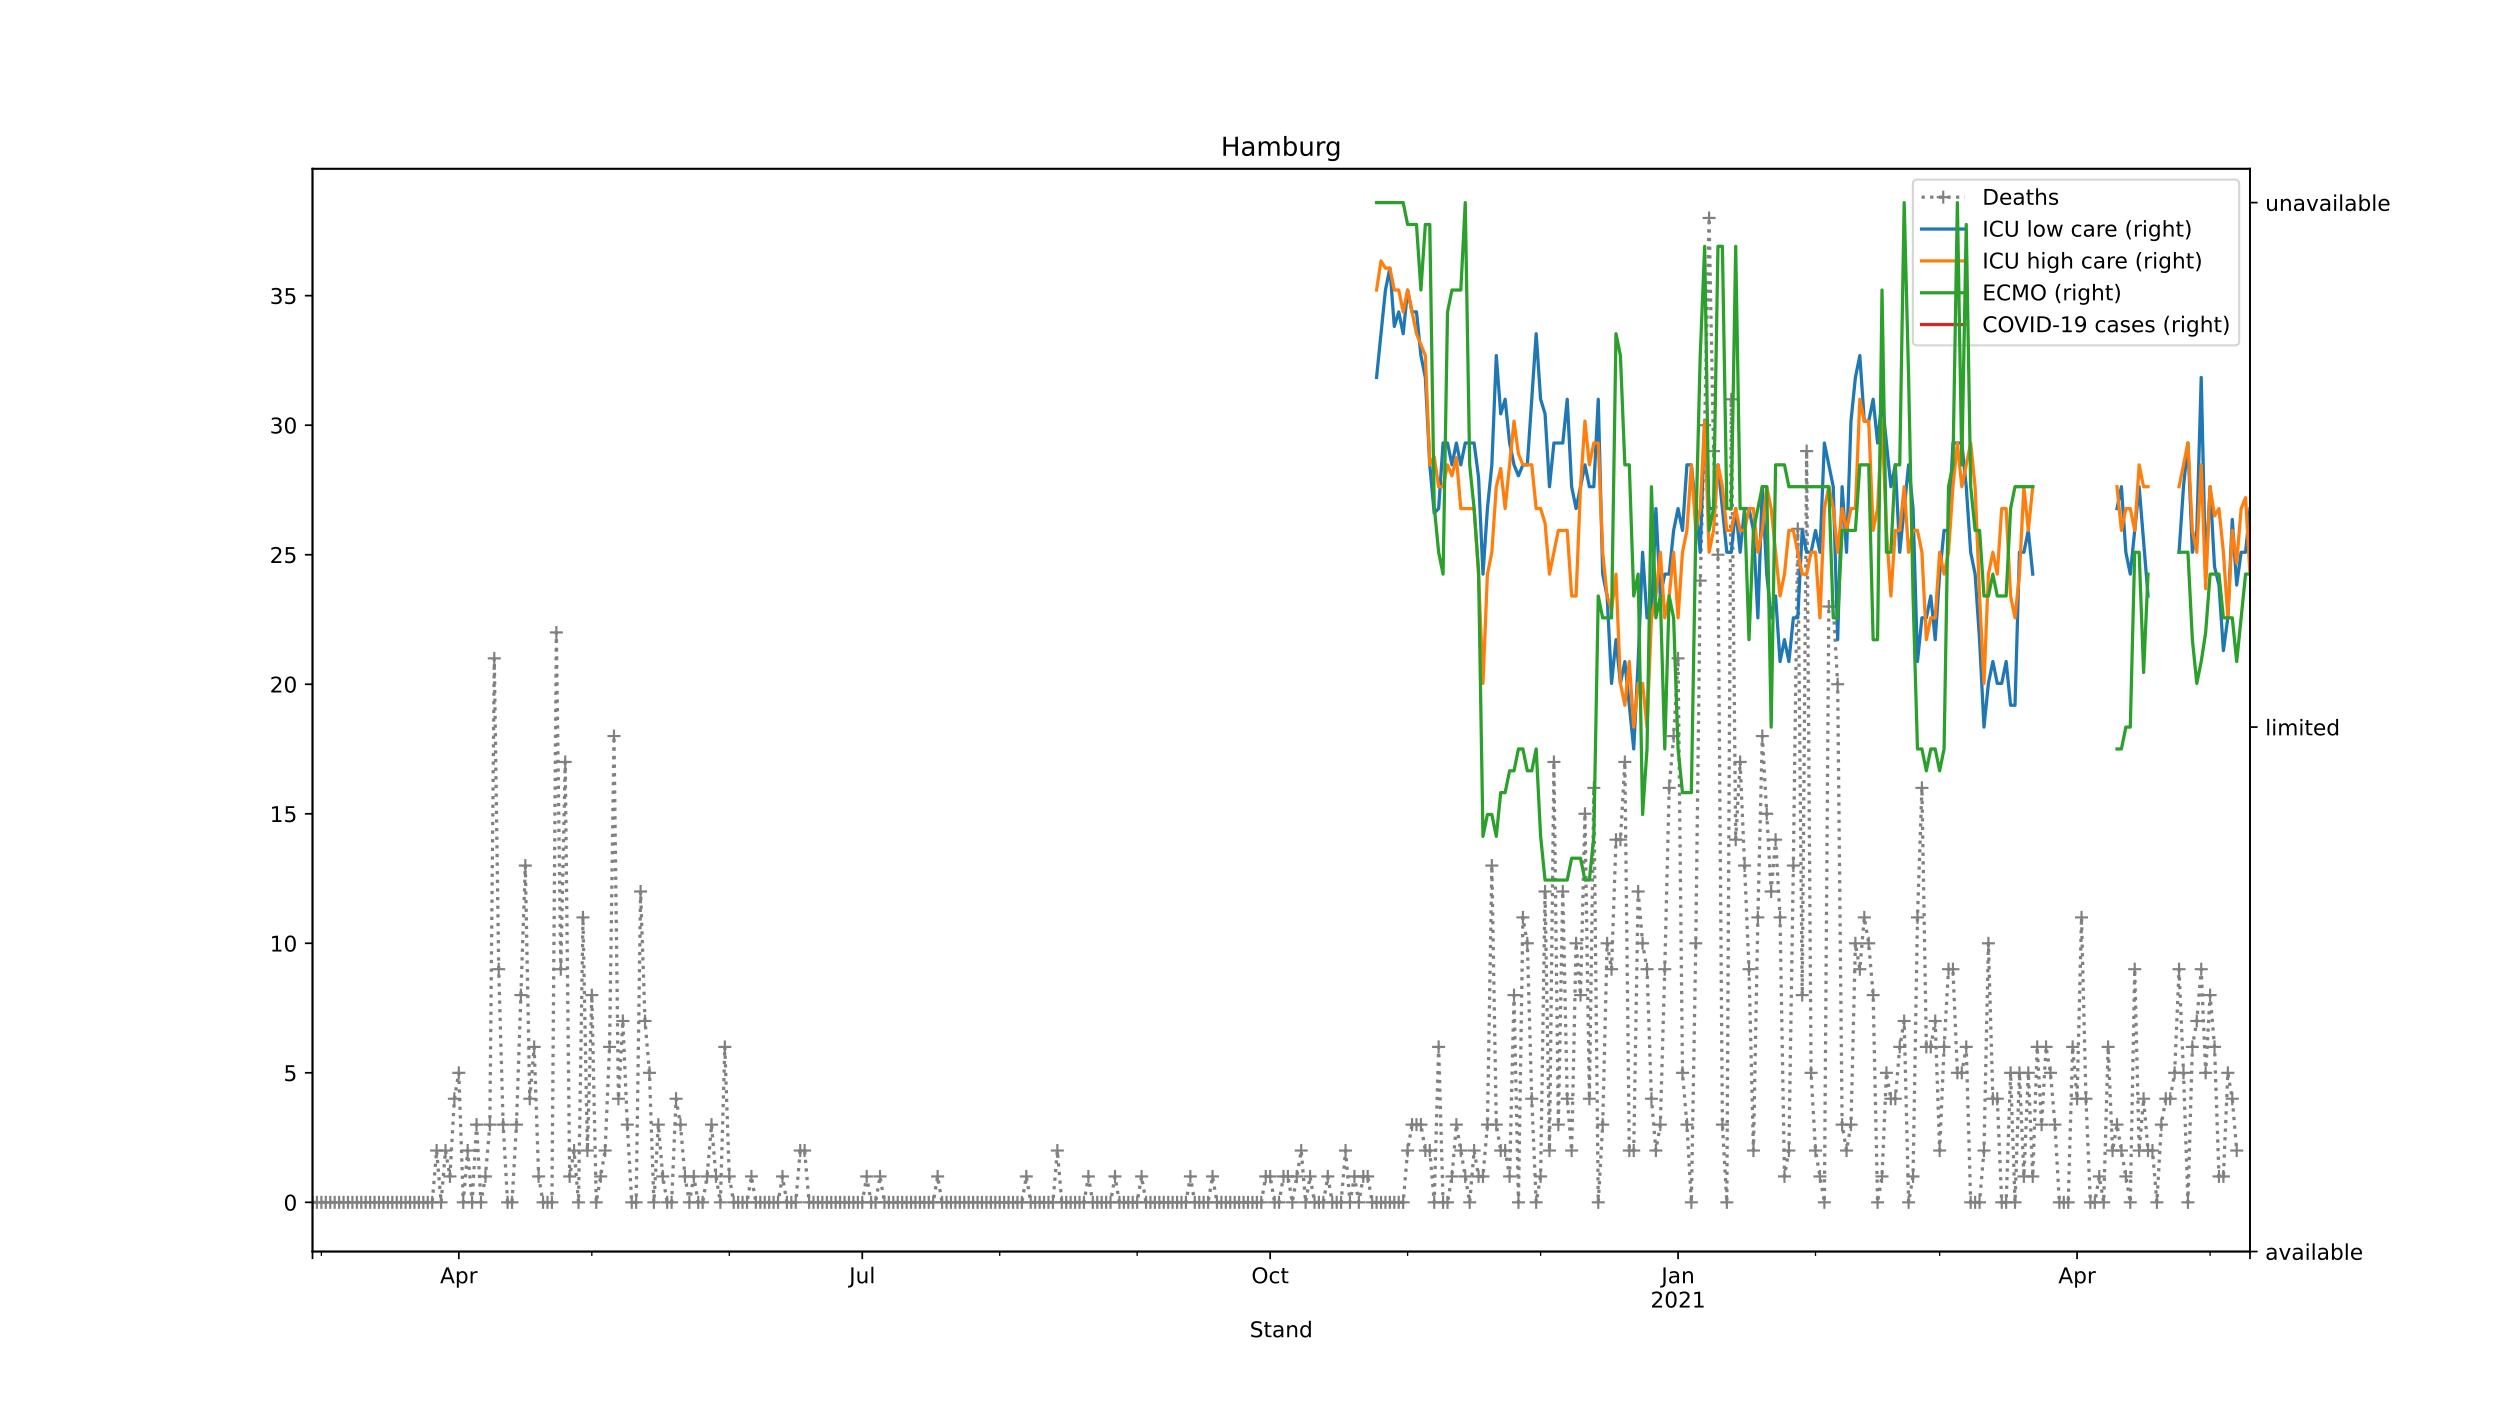<?xml version="1.0" encoding="utf-8" standalone="no"?>
<!DOCTYPE svg PUBLIC "-//W3C//DTD SVG 1.1//EN"
  "http://www.w3.org/Graphics/SVG/1.1/DTD/svg11.dtd">
<!-- Created with matplotlib (https://matplotlib.org/) -->
<svg height="648pt" version="1.1" viewBox="0 0 1152 648" width="1152pt" xmlns="http://www.w3.org/2000/svg" xmlns:xlink="http://www.w3.org/1999/xlink">
 <defs>
  <style type="text/css">
*{stroke-linecap:butt;stroke-linejoin:round;}
  </style>
 </defs>
 <g id="figure_1">
  <g id="patch_1">
   <path d="M 0 648 
L 1152 648 
L 1152 0 
L 0 0 
z
" style="fill:#ffffff;"/>
  </g>
  <g id="axes_1">
   <g id="patch_2">
    <path d="M 144 576.72 
L 1036.8 576.72 
L 1036.8 77.76 
L 144 77.76 
z
" style="fill:#ffffff;"/>
   </g>
   <g id="matplotlib.axis_1">
    <g id="xtick_1">
     <g id="line2d_1">
      <defs>
       <path d="M 0 0 
L 0 3.5 
" id="mf7add46730" style="stroke:#000000;stroke-width:0.8;"/>
      </defs>
      <g>
       <use style="stroke:#000000;stroke-width:0.8;" x="144" xlink:href="#mf7add46730" y="576.72"/>
      </g>
     </g>
    </g>
    <g id="xtick_2">
     <g id="line2d_2">
      <g>
       <use style="stroke:#000000;stroke-width:0.8;" x="211.42" xlink:href="#mf7add46730" y="576.72"/>
      </g>
     </g>
     <g id="text_1">
      <!-- Apr -->
      <defs>
       <path d="M 34.188 63.188 
L 20.797 26.906 
L 47.609 26.906 
z
M 28.609 72.906 
L 39.797 72.906 
L 67.578 0 
L 57.328 0 
L 50.688 18.703 
L 17.828 18.703 
L 11.188 0 
L 0.781 0 
z
" id="DejaVuSans-65"/>
       <path d="M 18.109 8.203 
L 18.109 -20.797 
L 9.078 -20.797 
L 9.078 54.688 
L 18.109 54.688 
L 18.109 46.391 
Q 20.953 51.266 25.266 53.625 
Q 29.594 56 35.594 56 
Q 45.562 56 51.781 48.094 
Q 58.016 40.188 58.016 27.297 
Q 58.016 14.406 51.781 6.484 
Q 45.562 -1.422 35.594 -1.422 
Q 29.594 -1.422 25.266 0.953 
Q 20.953 3.328 18.109 8.203 
z
M 48.688 27.297 
Q 48.688 37.203 44.609 42.844 
Q 40.531 48.484 33.406 48.484 
Q 26.266 48.484 22.188 42.844 
Q 18.109 37.203 18.109 27.297 
Q 18.109 17.391 22.188 11.75 
Q 26.266 6.109 33.406 6.109 
Q 40.531 6.109 44.609 11.75 
Q 48.688 17.391 48.688 27.297 
z
" id="DejaVuSans-112"/>
       <path d="M 41.109 46.297 
Q 39.594 47.172 37.812 47.578 
Q 36.031 48 33.891 48 
Q 26.266 48 22.188 43.047 
Q 18.109 38.094 18.109 28.812 
L 18.109 0 
L 9.078 0 
L 9.078 54.688 
L 18.109 54.688 
L 18.109 46.188 
Q 20.953 51.172 25.484 53.578 
Q 30.031 56 36.531 56 
Q 37.453 56 38.578 55.875 
Q 39.703 55.766 41.062 55.516 
z
" id="DejaVuSans-114"/>
      </defs>
      <g transform="translate(202.77 591.318)scale(0.1 -0.1)">
       <use xlink:href="#DejaVuSans-65"/>
       <use x="68.408" xlink:href="#DejaVuSans-112"/>
       <use x="131.885" xlink:href="#DejaVuSans-114"/>
      </g>
     </g>
    </g>
    <g id="xtick_3">
     <g id="line2d_3">
      <g>
       <use style="stroke:#000000;stroke-width:0.8;" x="397.335" xlink:href="#mf7add46730" y="576.72"/>
      </g>
     </g>
     <g id="text_2">
      <!-- Jul -->
      <defs>
       <path d="M 9.812 72.906 
L 19.672 72.906 
L 19.672 5.078 
Q 19.672 -8.109 14.672 -14.062 
Q 9.672 -20.016 -1.422 -20.016 
L -5.172 -20.016 
L -5.172 -11.719 
L -2.094 -11.719 
Q 4.438 -11.719 7.125 -8.047 
Q 9.812 -4.391 9.812 5.078 
z
" id="DejaVuSans-74"/>
       <path d="M 8.5 21.578 
L 8.5 54.688 
L 17.484 54.688 
L 17.484 21.922 
Q 17.484 14.156 20.5 10.266 
Q 23.531 6.391 29.594 6.391 
Q 36.859 6.391 41.078 11.031 
Q 45.312 15.672 45.312 23.688 
L 45.312 54.688 
L 54.297 54.688 
L 54.297 0 
L 45.312 0 
L 45.312 8.406 
Q 42.047 3.422 37.719 1 
Q 33.406 -1.422 27.688 -1.422 
Q 18.266 -1.422 13.375 4.438 
Q 8.5 10.297 8.5 21.578 
z
M 31.109 56 
z
" id="DejaVuSans-117"/>
       <path d="M 9.422 75.984 
L 18.406 75.984 
L 18.406 0 
L 9.422 0 
z
" id="DejaVuSans-108"/>
      </defs>
      <g transform="translate(391.302 591.318)scale(0.1 -0.1)">
       <use xlink:href="#DejaVuSans-74"/>
       <use x="29.492" xlink:href="#DejaVuSans-117"/>
       <use x="92.871" xlink:href="#DejaVuSans-108"/>
      </g>
     </g>
    </g>
    <g id="xtick_4">
     <g id="line2d_4">
      <g>
       <use style="stroke:#000000;stroke-width:0.8;" x="585.292" xlink:href="#mf7add46730" y="576.72"/>
      </g>
     </g>
     <g id="text_3">
      <!-- Oct -->
      <defs>
       <path d="M 39.406 66.219 
Q 28.656 66.219 22.328 58.203 
Q 16.016 50.203 16.016 36.375 
Q 16.016 22.609 22.328 14.594 
Q 28.656 6.594 39.406 6.594 
Q 50.141 6.594 56.422 14.594 
Q 62.703 22.609 62.703 36.375 
Q 62.703 50.203 56.422 58.203 
Q 50.141 66.219 39.406 66.219 
z
M 39.406 74.219 
Q 54.734 74.219 63.906 63.938 
Q 73.094 53.656 73.094 36.375 
Q 73.094 19.141 63.906 8.859 
Q 54.734 -1.422 39.406 -1.422 
Q 24.031 -1.422 14.812 8.828 
Q 5.609 19.094 5.609 36.375 
Q 5.609 53.656 14.812 63.938 
Q 24.031 74.219 39.406 74.219 
z
" id="DejaVuSans-79"/>
       <path d="M 48.781 52.594 
L 48.781 44.188 
Q 44.969 46.297 41.141 47.344 
Q 37.312 48.391 33.406 48.391 
Q 24.656 48.391 19.812 42.844 
Q 14.984 37.312 14.984 27.297 
Q 14.984 17.281 19.812 11.734 
Q 24.656 6.203 33.406 6.203 
Q 37.312 6.203 41.141 7.25 
Q 44.969 8.297 48.781 10.406 
L 48.781 2.094 
Q 45.016 0.344 40.984 -0.531 
Q 36.969 -1.422 32.422 -1.422 
Q 20.062 -1.422 12.781 6.344 
Q 5.516 14.109 5.516 27.297 
Q 5.516 40.672 12.859 48.328 
Q 20.219 56 33.016 56 
Q 37.156 56 41.109 55.141 
Q 45.062 54.297 48.781 52.594 
z
" id="DejaVuSans-99"/>
       <path d="M 18.312 70.219 
L 18.312 54.688 
L 36.812 54.688 
L 36.812 47.703 
L 18.312 47.703 
L 18.312 18.016 
Q 18.312 11.328 20.141 9.422 
Q 21.969 7.516 27.594 7.516 
L 36.812 7.516 
L 36.812 0 
L 27.594 0 
Q 17.188 0 13.234 3.875 
Q 9.281 7.766 9.281 18.016 
L 9.281 47.703 
L 2.688 47.703 
L 2.688 54.688 
L 9.281 54.688 
L 9.281 70.219 
z
" id="DejaVuSans-116"/>
      </defs>
      <g transform="translate(576.647 591.318)scale(0.1 -0.1)">
       <use xlink:href="#DejaVuSans-79"/>
       <use x="78.711" xlink:href="#DejaVuSans-99"/>
       <use x="133.691" xlink:href="#DejaVuSans-116"/>
      </g>
     </g>
    </g>
    <g id="xtick_5">
     <g id="line2d_5">
      <g>
       <use style="stroke:#000000;stroke-width:0.8;" x="773.25" xlink:href="#mf7add46730" y="576.72"/>
      </g>
     </g>
     <g id="text_4">
      <!-- Jan -->
      <defs>
       <path d="M 34.281 27.484 
Q 23.391 27.484 19.188 25 
Q 14.984 22.516 14.984 16.5 
Q 14.984 11.719 18.141 8.906 
Q 21.297 6.109 26.703 6.109 
Q 34.188 6.109 38.703 11.406 
Q 43.219 16.703 43.219 25.484 
L 43.219 27.484 
z
M 52.203 31.203 
L 52.203 0 
L 43.219 0 
L 43.219 8.297 
Q 40.141 3.328 35.547 0.953 
Q 30.953 -1.422 24.312 -1.422 
Q 15.922 -1.422 10.953 3.297 
Q 6 8.016 6 15.922 
Q 6 25.141 12.172 29.828 
Q 18.359 34.516 30.609 34.516 
L 43.219 34.516 
L 43.219 35.406 
Q 43.219 41.609 39.141 45 
Q 35.062 48.391 27.688 48.391 
Q 23 48.391 18.547 47.266 
Q 14.109 46.141 10.016 43.891 
L 10.016 52.203 
Q 14.938 54.109 19.578 55.047 
Q 24.219 56 28.609 56 
Q 40.484 56 46.344 49.844 
Q 52.203 43.703 52.203 31.203 
z
" id="DejaVuSans-97"/>
       <path d="M 54.891 33.016 
L 54.891 0 
L 45.906 0 
L 45.906 32.719 
Q 45.906 40.484 42.875 44.328 
Q 39.844 48.188 33.797 48.188 
Q 26.516 48.188 22.312 43.547 
Q 18.109 38.922 18.109 30.906 
L 18.109 0 
L 9.078 0 
L 9.078 54.688 
L 18.109 54.688 
L 18.109 46.188 
Q 21.344 51.125 25.703 53.562 
Q 30.078 56 35.797 56 
Q 45.219 56 50.047 50.172 
Q 54.891 44.344 54.891 33.016 
z
" id="DejaVuSans-110"/>
      </defs>
      <g transform="translate(765.543 591.318)scale(0.1 -0.1)">
       <use xlink:href="#DejaVuSans-74"/>
       <use x="29.492" xlink:href="#DejaVuSans-97"/>
       <use x="90.771" xlink:href="#DejaVuSans-110"/>
      </g>
      <!-- 2021 -->
      <defs>
       <path d="M 19.188 8.297 
L 53.609 8.297 
L 53.609 0 
L 7.328 0 
L 7.328 8.297 
Q 12.938 14.109 22.625 23.891 
Q 32.328 33.688 34.812 36.531 
Q 39.547 41.844 41.422 45.531 
Q 43.312 49.219 43.312 52.781 
Q 43.312 58.594 39.234 62.25 
Q 35.156 65.922 28.609 65.922 
Q 23.969 65.922 18.812 64.312 
Q 13.672 62.703 7.812 59.422 
L 7.812 69.391 
Q 13.766 71.781 18.938 73 
Q 24.125 74.219 28.422 74.219 
Q 39.75 74.219 46.484 68.547 
Q 53.219 62.891 53.219 53.422 
Q 53.219 48.922 51.531 44.891 
Q 49.859 40.875 45.406 35.406 
Q 44.188 33.984 37.641 27.219 
Q 31.109 20.453 19.188 8.297 
z
" id="DejaVuSans-50"/>
       <path d="M 31.781 66.406 
Q 24.172 66.406 20.328 58.906 
Q 16.5 51.422 16.5 36.375 
Q 16.5 21.391 20.328 13.891 
Q 24.172 6.391 31.781 6.391 
Q 39.453 6.391 43.281 13.891 
Q 47.125 21.391 47.125 36.375 
Q 47.125 51.422 43.281 58.906 
Q 39.453 66.406 31.781 66.406 
z
M 31.781 74.219 
Q 44.047 74.219 50.516 64.516 
Q 56.984 54.828 56.984 36.375 
Q 56.984 17.969 50.516 8.266 
Q 44.047 -1.422 31.781 -1.422 
Q 19.531 -1.422 13.062 8.266 
Q 6.594 17.969 6.594 36.375 
Q 6.594 54.828 13.062 64.516 
Q 19.531 74.219 31.781 74.219 
z
" id="DejaVuSans-48"/>
       <path d="M 12.406 8.297 
L 28.516 8.297 
L 28.516 63.922 
L 10.984 60.406 
L 10.984 69.391 
L 28.422 72.906 
L 38.281 72.906 
L 38.281 8.297 
L 54.391 8.297 
L 54.391 0 
L 12.406 0 
z
" id="DejaVuSans-49"/>
      </defs>
      <g transform="translate(760.525 602.516)scale(0.1 -0.1)">
       <use xlink:href="#DejaVuSans-50"/>
       <use x="63.623" xlink:href="#DejaVuSans-48"/>
       <use x="127.246" xlink:href="#DejaVuSans-50"/>
       <use x="190.869" xlink:href="#DejaVuSans-49"/>
      </g>
     </g>
    </g>
    <g id="xtick_6">
     <g id="line2d_6">
      <g>
       <use style="stroke:#000000;stroke-width:0.8;" x="957.122" xlink:href="#mf7add46730" y="576.72"/>
      </g>
     </g>
     <g id="text_5">
      <!-- Apr -->
      <g transform="translate(948.472 591.318)scale(0.1 -0.1)">
       <use xlink:href="#DejaVuSans-65"/>
       <use x="68.408" xlink:href="#DejaVuSans-112"/>
       <use x="131.885" xlink:href="#DejaVuSans-114"/>
      </g>
     </g>
    </g>
    <g id="xtick_7">
     <g id="line2d_7">
      <g>
       <use style="stroke:#000000;stroke-width:0.8;" x="1036.8" xlink:href="#mf7add46730" y="576.72"/>
      </g>
     </g>
    </g>
    <g id="xtick_8">
     <g id="line2d_8">
      <defs>
       <path d="M 0 0 
L 0 2 
" id="m1fabcd244a" style="stroke:#000000;stroke-width:0.6;"/>
      </defs>
      <g>
       <use style="stroke:#000000;stroke-width:0.6;" x="148.086" xlink:href="#m1fabcd244a" y="576.72"/>
      </g>
     </g>
    </g>
    <g id="xtick_9">
     <g id="line2d_9">
      <g>
       <use style="stroke:#000000;stroke-width:0.6;" x="272.71" xlink:href="#m1fabcd244a" y="576.72"/>
      </g>
     </g>
    </g>
    <g id="xtick_10">
     <g id="line2d_10">
      <g>
       <use style="stroke:#000000;stroke-width:0.6;" x="336.044" xlink:href="#m1fabcd244a" y="576.72"/>
      </g>
     </g>
    </g>
    <g id="xtick_11">
     <g id="line2d_11">
      <g>
       <use style="stroke:#000000;stroke-width:0.6;" x="460.668" xlink:href="#m1fabcd244a" y="576.72"/>
      </g>
     </g>
    </g>
    <g id="xtick_12">
     <g id="line2d_12">
      <g>
       <use style="stroke:#000000;stroke-width:0.6;" x="524.002" xlink:href="#m1fabcd244a" y="576.72"/>
      </g>
     </g>
    </g>
    <g id="xtick_13">
     <g id="line2d_13">
      <g>
       <use style="stroke:#000000;stroke-width:0.6;" x="648.626" xlink:href="#m1fabcd244a" y="576.72"/>
      </g>
     </g>
    </g>
    <g id="xtick_14">
     <g id="line2d_14">
      <g>
       <use style="stroke:#000000;stroke-width:0.6;" x="709.917" xlink:href="#m1fabcd244a" y="576.72"/>
      </g>
     </g>
    </g>
    <g id="xtick_15">
     <g id="line2d_15">
      <g>
       <use style="stroke:#000000;stroke-width:0.6;" x="836.584" xlink:href="#m1fabcd244a" y="576.72"/>
      </g>
     </g>
    </g>
    <g id="xtick_16">
     <g id="line2d_16">
      <g>
       <use style="stroke:#000000;stroke-width:0.6;" x="893.789" xlink:href="#m1fabcd244a" y="576.72"/>
      </g>
     </g>
    </g>
    <g id="xtick_17">
     <g id="line2d_17">
      <g>
       <use style="stroke:#000000;stroke-width:0.6;" x="1018.413" xlink:href="#m1fabcd244a" y="576.72"/>
      </g>
     </g>
    </g>
    <g id="text_6">
     <!-- Stand -->
     <defs>
      <path d="M 53.516 70.516 
L 53.516 60.891 
Q 47.906 63.578 42.922 64.891 
Q 37.938 66.219 33.297 66.219 
Q 25.25 66.219 20.875 63.094 
Q 16.5 59.969 16.5 54.203 
Q 16.5 49.359 19.406 46.891 
Q 22.312 44.438 30.422 42.922 
L 36.375 41.703 
Q 47.406 39.594 52.656 34.297 
Q 57.906 29 57.906 20.125 
Q 57.906 9.516 50.797 4.047 
Q 43.703 -1.422 29.984 -1.422 
Q 24.812 -1.422 18.969 -0.25 
Q 13.141 0.922 6.891 3.219 
L 6.891 13.375 
Q 12.891 10.016 18.656 8.297 
Q 24.422 6.594 29.984 6.594 
Q 38.422 6.594 43.016 9.906 
Q 47.609 13.234 47.609 19.391 
Q 47.609 24.75 44.312 27.781 
Q 41.016 30.812 33.5 32.328 
L 27.484 33.5 
Q 16.453 35.688 11.516 40.375 
Q 6.594 45.062 6.594 53.422 
Q 6.594 63.094 13.406 68.656 
Q 20.219 74.219 32.172 74.219 
Q 37.312 74.219 42.625 73.281 
Q 47.953 72.359 53.516 70.516 
z
" id="DejaVuSans-83"/>
      <path d="M 45.406 46.391 
L 45.406 75.984 
L 54.391 75.984 
L 54.391 0 
L 45.406 0 
L 45.406 8.203 
Q 42.578 3.328 38.25 0.953 
Q 33.938 -1.422 27.875 -1.422 
Q 17.969 -1.422 11.734 6.484 
Q 5.516 14.406 5.516 27.297 
Q 5.516 40.188 11.734 48.094 
Q 17.969 56 27.875 56 
Q 33.938 56 38.25 53.625 
Q 42.578 51.266 45.406 46.391 
z
M 14.797 27.297 
Q 14.797 17.391 18.875 11.75 
Q 22.953 6.109 30.078 6.109 
Q 37.203 6.109 41.297 11.75 
Q 45.406 17.391 45.406 27.297 
Q 45.406 37.203 41.297 42.844 
Q 37.203 48.484 30.078 48.484 
Q 22.953 48.484 18.875 42.844 
Q 14.797 37.203 14.797 27.297 
z
" id="DejaVuSans-100"/>
     </defs>
     <g transform="translate(575.859 616.194)scale(0.1 -0.1)">
      <use xlink:href="#DejaVuSans-83"/>
      <use x="63.477" xlink:href="#DejaVuSans-116"/>
      <use x="102.686" xlink:href="#DejaVuSans-97"/>
      <use x="163.965" xlink:href="#DejaVuSans-110"/>
      <use x="227.344" xlink:href="#DejaVuSans-100"/>
     </g>
    </g>
   </g>
   <g id="matplotlib.axis_2">
    <g id="ytick_1">
     <g id="line2d_18">
      <defs>
       <path d="M 0 0 
L -3.5 0 
" id="m1b07fa1728" style="stroke:#000000;stroke-width:0.8;"/>
      </defs>
      <g>
       <use style="stroke:#000000;stroke-width:0.8;" x="144" xlink:href="#m1b07fa1728" y="554.04"/>
      </g>
     </g>
     <g id="text_7">
      <!-- 0 -->
      <g transform="translate(130.637 557.839)scale(0.1 -0.1)">
       <use xlink:href="#DejaVuSans-48"/>
      </g>
     </g>
    </g>
    <g id="ytick_2">
     <g id="line2d_19">
      <g>
       <use style="stroke:#000000;stroke-width:0.8;" x="144" xlink:href="#m1b07fa1728" y="494.356"/>
      </g>
     </g>
     <g id="text_8">
      <!-- 5 -->
      <defs>
       <path d="M 10.797 72.906 
L 49.516 72.906 
L 49.516 64.594 
L 19.828 64.594 
L 19.828 46.734 
Q 21.969 47.469 24.109 47.828 
Q 26.266 48.188 28.422 48.188 
Q 40.625 48.188 47.75 41.5 
Q 54.891 34.812 54.891 23.391 
Q 54.891 11.625 47.562 5.094 
Q 40.234 -1.422 26.906 -1.422 
Q 22.312 -1.422 17.547 -0.641 
Q 12.797 0.141 7.719 1.703 
L 7.719 11.625 
Q 12.109 9.234 16.797 8.062 
Q 21.484 6.891 26.703 6.891 
Q 35.156 6.891 40.078 11.328 
Q 45.016 15.766 45.016 23.391 
Q 45.016 31 40.078 35.438 
Q 35.156 39.891 26.703 39.891 
Q 22.75 39.891 18.812 39.016 
Q 14.891 38.141 10.797 36.281 
z
" id="DejaVuSans-53"/>
      </defs>
      <g transform="translate(130.637 498.155)scale(0.1 -0.1)">
       <use xlink:href="#DejaVuSans-53"/>
      </g>
     </g>
    </g>
    <g id="ytick_3">
     <g id="line2d_20">
      <g>
       <use style="stroke:#000000;stroke-width:0.8;" x="144" xlink:href="#m1b07fa1728" y="434.672"/>
      </g>
     </g>
     <g id="text_9">
      <!-- 10 -->
      <g transform="translate(124.275 438.471)scale(0.1 -0.1)">
       <use xlink:href="#DejaVuSans-49"/>
       <use x="63.623" xlink:href="#DejaVuSans-48"/>
      </g>
     </g>
    </g>
    <g id="ytick_4">
     <g id="line2d_21">
      <g>
       <use style="stroke:#000000;stroke-width:0.8;" x="144" xlink:href="#m1b07fa1728" y="374.987"/>
      </g>
     </g>
     <g id="text_10">
      <!-- 15 -->
      <g transform="translate(124.275 378.787)scale(0.1 -0.1)">
       <use xlink:href="#DejaVuSans-49"/>
       <use x="63.623" xlink:href="#DejaVuSans-53"/>
      </g>
     </g>
    </g>
    <g id="ytick_5">
     <g id="line2d_22">
      <g>
       <use style="stroke:#000000;stroke-width:0.8;" x="144" xlink:href="#m1b07fa1728" y="315.303"/>
      </g>
     </g>
     <g id="text_11">
      <!-- 20 -->
      <g transform="translate(124.275 319.102)scale(0.1 -0.1)">
       <use xlink:href="#DejaVuSans-50"/>
       <use x="63.623" xlink:href="#DejaVuSans-48"/>
      </g>
     </g>
    </g>
    <g id="ytick_6">
     <g id="line2d_23">
      <g>
       <use style="stroke:#000000;stroke-width:0.8;" x="144" xlink:href="#m1b07fa1728" y="255.619"/>
      </g>
     </g>
     <g id="text_12">
      <!-- 25 -->
      <g transform="translate(124.275 259.418)scale(0.1 -0.1)">
       <use xlink:href="#DejaVuSans-50"/>
       <use x="63.623" xlink:href="#DejaVuSans-53"/>
      </g>
     </g>
    </g>
    <g id="ytick_7">
     <g id="line2d_24">
      <g>
       <use style="stroke:#000000;stroke-width:0.8;" x="144" xlink:href="#m1b07fa1728" y="195.935"/>
      </g>
     </g>
     <g id="text_13">
      <!-- 30 -->
      <defs>
       <path d="M 40.578 39.312 
Q 47.656 37.797 51.625 33 
Q 55.609 28.219 55.609 21.188 
Q 55.609 10.406 48.188 4.484 
Q 40.766 -1.422 27.094 -1.422 
Q 22.516 -1.422 17.656 -0.516 
Q 12.797 0.391 7.625 2.203 
L 7.625 11.719 
Q 11.719 9.328 16.594 8.109 
Q 21.484 6.891 26.812 6.891 
Q 36.078 6.891 40.938 10.547 
Q 45.797 14.203 45.797 21.188 
Q 45.797 27.641 41.281 31.266 
Q 36.766 34.906 28.719 34.906 
L 20.219 34.906 
L 20.219 43.016 
L 29.109 43.016 
Q 36.375 43.016 40.234 45.922 
Q 44.094 48.828 44.094 54.297 
Q 44.094 59.906 40.109 62.906 
Q 36.141 65.922 28.719 65.922 
Q 24.656 65.922 20.016 65.031 
Q 15.375 64.156 9.812 62.312 
L 9.812 71.094 
Q 15.438 72.656 20.344 73.438 
Q 25.25 74.219 29.594 74.219 
Q 40.828 74.219 47.359 69.109 
Q 53.906 64.016 53.906 55.328 
Q 53.906 49.266 50.438 45.094 
Q 46.969 40.922 40.578 39.312 
z
" id="DejaVuSans-51"/>
      </defs>
      <g transform="translate(124.275 199.734)scale(0.1 -0.1)">
       <use xlink:href="#DejaVuSans-51"/>
       <use x="63.623" xlink:href="#DejaVuSans-48"/>
      </g>
     </g>
    </g>
    <g id="ytick_8">
     <g id="line2d_25">
      <g>
       <use style="stroke:#000000;stroke-width:0.8;" x="144" xlink:href="#m1b07fa1728" y="136.251"/>
      </g>
     </g>
     <g id="text_14">
      <!-- 35 -->
      <g transform="translate(124.275 140.05)scale(0.1 -0.1)">
       <use xlink:href="#DejaVuSans-51"/>
       <use x="63.623" xlink:href="#DejaVuSans-53"/>
      </g>
     </g>
    </g>
   </g>
   <g id="line2d_26">
    <path clip-path="url(#pb9d7900693)" d="M 144 554.04 
L 199.162 554.04 
L 201.205 530.166 
L 203.248 554.04 
L 205.291 530.166 
L 207.334 542.103 
L 209.377 506.293 
L 211.42 494.356 
L 213.463 554.04 
L 215.506 530.166 
L 217.549 554.04 
L 219.592 518.229 
L 221.635 554.04 
L 223.678 542.103 
L 225.721 518.229 
L 227.764 303.366 
L 229.807 446.608 
L 231.85 518.229 
L 233.893 554.04 
L 235.936 554.04 
L 237.979 518.229 
L 242.065 398.861 
L 244.108 506.293 
L 246.151 482.419 
L 248.194 542.103 
L 250.237 554.04 
L 254.323 554.04 
L 256.366 291.429 
L 258.409 446.608 
L 260.452 351.114 
L 262.495 542.103 
L 264.538 530.166 
L 266.581 554.04 
L 268.624 422.735 
L 270.667 530.166 
L 272.71 458.545 
L 274.753 554.04 
L 278.839 530.166 
L 280.882 482.419 
L 282.925 339.177 
L 284.968 506.293 
L 287.011 470.482 
L 289.054 518.229 
L 291.097 554.04 
L 293.141 554.04 
L 295.184 410.798 
L 297.227 470.482 
L 299.27 494.356 
L 301.313 554.04 
L 303.356 518.229 
L 305.399 542.103 
L 307.442 554.04 
L 309.485 554.04 
L 311.528 506.293 
L 313.571 518.229 
L 315.614 542.103 
L 317.657 554.04 
L 319.7 542.103 
L 321.743 554.04 
L 323.786 554.04 
L 325.829 542.103 
L 327.872 518.229 
L 329.915 542.103 
L 331.958 554.04 
L 334.001 482.419 
L 336.044 542.103 
L 338.087 554.04 
L 344.216 554.04 
L 346.259 542.103 
L 348.302 554.04 
L 358.517 554.04 
L 360.56 542.103 
L 362.603 554.04 
L 366.689 554.04 
L 368.732 530.166 
L 370.775 530.166 
L 372.818 554.04 
L 397.335 554.04 
L 399.378 542.103 
L 401.421 554.04 
L 403.464 554.04 
L 405.507 542.103 
L 407.55 554.04 
L 430.023 554.04 
L 432.066 542.103 
L 434.109 554.04 
L 470.883 554.04 
L 472.926 542.103 
L 474.969 554.04 
L 485.184 554.04 
L 487.227 530.166 
L 489.27 554.04 
L 499.486 554.04 
L 501.529 542.103 
L 503.572 554.04 
L 511.744 554.04 
L 513.787 542.103 
L 515.83 554.04 
L 524.002 554.04 
L 526.045 542.103 
L 528.088 554.04 
L 546.475 554.04 
L 548.518 542.103 
L 550.561 554.04 
L 556.69 554.04 
L 558.733 542.103 
L 560.776 554.04 
L 581.206 554.04 
L 583.249 542.103 
L 585.292 542.103 
L 587.335 554.04 
L 589.378 554.04 
L 591.422 542.103 
L 593.465 542.103 
L 595.508 554.04 
L 599.594 530.166 
L 601.637 554.04 
L 603.68 542.103 
L 605.723 554.04 
L 609.809 554.04 
L 611.852 542.103 
L 613.895 554.04 
L 617.981 554.04 
L 620.024 530.166 
L 622.067 554.04 
L 624.11 542.103 
L 626.153 554.04 
L 628.196 542.103 
L 630.239 542.103 
L 632.282 554.04 
L 646.583 554.04 
L 648.626 530.166 
L 650.669 518.229 
L 654.755 518.229 
L 656.798 530.166 
L 658.841 530.166 
L 660.884 554.04 
L 662.927 482.419 
L 664.97 554.04 
L 667.013 554.04 
L 669.056 542.103 
L 671.099 518.229 
L 677.228 554.04 
L 679.271 530.166 
L 681.314 542.103 
L 683.357 542.103 
L 685.4 518.229 
L 687.443 398.861 
L 689.486 518.229 
L 691.53 530.166 
L 693.573 530.166 
L 695.616 542.103 
L 697.659 458.545 
L 699.702 554.04 
L 701.745 422.735 
L 703.788 434.672 
L 705.831 506.293 
L 707.874 554.04 
L 709.917 542.103 
L 711.96 410.798 
L 714.003 530.166 
L 716.046 351.114 
L 718.089 518.229 
L 720.132 410.798 
L 722.175 506.293 
L 724.218 530.166 
L 726.261 434.672 
L 728.304 458.545 
L 730.347 374.987 
L 732.39 506.293 
L 734.433 363.051 
L 736.476 554.04 
L 738.519 518.229 
L 740.562 434.672 
L 742.605 446.608 
L 744.648 386.924 
L 746.691 386.924 
L 748.734 351.114 
L 750.777 530.166 
L 752.82 530.166 
L 754.863 410.798 
L 756.906 434.672 
L 758.949 446.608 
L 760.992 506.293 
L 763.035 530.166 
L 765.078 518.229 
L 767.121 446.608 
L 769.164 363.051 
L 771.207 339.177 
L 773.25 303.366 
L 775.293 494.356 
L 777.336 518.229 
L 779.379 554.04 
L 781.422 434.672 
L 783.465 267.556 
L 785.508 195.935 
L 787.551 100.44 
L 789.595 207.872 
L 791.638 255.619 
L 793.681 518.229 
L 795.724 554.04 
L 797.767 183.998 
L 799.81 386.924 
L 801.853 351.114 
L 805.939 446.608 
L 807.982 530.166 
L 810.025 422.735 
L 812.068 339.177 
L 816.154 410.798 
L 818.197 386.924 
L 820.24 422.735 
L 822.283 542.103 
L 824.326 530.166 
L 826.369 398.861 
L 828.412 243.682 
L 830.455 458.545 
L 832.498 207.872 
L 834.541 494.356 
L 836.584 530.166 
L 840.67 554.04 
L 842.713 279.493 
L 844.756 279.493 
L 846.799 315.303 
L 848.842 518.229 
L 850.885 530.166 
L 852.928 518.229 
L 854.971 434.672 
L 857.014 446.608 
L 859.057 422.735 
L 861.1 434.672 
L 863.143 458.545 
L 865.186 554.04 
L 867.229 542.103 
L 869.272 494.356 
L 871.315 506.293 
L 873.358 506.293 
L 875.401 482.419 
L 877.444 470.482 
L 879.487 554.04 
L 881.53 542.103 
L 883.573 422.735 
L 885.616 363.051 
L 887.659 482.419 
L 889.703 482.419 
L 891.746 470.482 
L 893.789 530.166 
L 895.832 482.419 
L 897.875 446.608 
L 899.918 446.608 
L 901.961 494.356 
L 904.004 494.356 
L 906.047 482.419 
L 908.09 554.04 
L 912.176 554.04 
L 914.219 530.166 
L 916.262 434.672 
L 918.305 506.293 
L 920.348 506.293 
L 922.391 554.04 
L 924.434 554.04 
L 926.477 494.356 
L 928.52 554.04 
L 930.563 494.356 
L 932.606 542.103 
L 934.649 494.356 
L 936.692 542.103 
L 938.735 482.419 
L 940.778 518.229 
L 942.821 482.419 
L 944.864 494.356 
L 946.907 518.229 
L 948.95 554.04 
L 953.036 554.04 
L 955.079 482.419 
L 957.122 506.293 
L 959.165 422.735 
L 961.208 506.293 
L 963.251 554.04 
L 965.294 554.04 
L 967.337 542.103 
L 969.38 554.04 
L 971.423 482.419 
L 973.466 530.166 
L 975.509 518.229 
L 981.638 554.04 
L 983.681 446.608 
L 985.724 530.166 
L 987.768 506.293 
L 989.811 530.166 
L 991.854 530.166 
L 993.897 554.04 
L 995.94 518.229 
L 997.983 506.293 
L 1000.026 506.293 
L 1002.069 494.356 
L 1004.112 446.608 
L 1006.155 494.356 
L 1008.198 554.04 
L 1010.241 482.419 
L 1012.284 470.482 
L 1014.327 446.608 
L 1016.37 494.356 
L 1018.413 458.545 
L 1020.456 482.419 
L 1022.499 542.103 
L 1024.542 542.103 
L 1026.585 494.356 
L 1028.628 506.293 
L 1030.671 530.166 
L 1030.671 530.166 
" style="fill:none;stroke:#808080;stroke-dasharray:1.5,2.475;stroke-dashoffset:0;stroke-width:1.5;"/>
    <defs>
     <path d="M -3 0 
L 3 0 
M 0 3 
L 0 -3 
" id="md6cac5a907" style="stroke:#808080;"/>
    </defs>
    <g clip-path="url(#pb9d7900693)">
     <use style="fill:#808080;stroke:#808080;" x="144" xlink:href="#md6cac5a907" y="554.04"/>
     <use style="fill:#808080;stroke:#808080;" x="146.043" xlink:href="#md6cac5a907" y="554.04"/>
     <use style="fill:#808080;stroke:#808080;" x="148.086" xlink:href="#md6cac5a907" y="554.04"/>
     <use style="fill:#808080;stroke:#808080;" x="150.129" xlink:href="#md6cac5a907" y="554.04"/>
     <use style="fill:#808080;stroke:#808080;" x="152.172" xlink:href="#md6cac5a907" y="554.04"/>
     <use style="fill:#808080;stroke:#808080;" x="154.215" xlink:href="#md6cac5a907" y="554.04"/>
     <use style="fill:#808080;stroke:#808080;" x="156.258" xlink:href="#md6cac5a907" y="554.04"/>
     <use style="fill:#808080;stroke:#808080;" x="158.301" xlink:href="#md6cac5a907" y="554.04"/>
     <use style="fill:#808080;stroke:#808080;" x="160.344" xlink:href="#md6cac5a907" y="554.04"/>
     <use style="fill:#808080;stroke:#808080;" x="162.387" xlink:href="#md6cac5a907" y="554.04"/>
     <use style="fill:#808080;stroke:#808080;" x="164.43" xlink:href="#md6cac5a907" y="554.04"/>
     <use style="fill:#808080;stroke:#808080;" x="166.473" xlink:href="#md6cac5a907" y="554.04"/>
     <use style="fill:#808080;stroke:#808080;" x="168.516" xlink:href="#md6cac5a907" y="554.04"/>
     <use style="fill:#808080;stroke:#808080;" x="170.559" xlink:href="#md6cac5a907" y="554.04"/>
     <use style="fill:#808080;stroke:#808080;" x="172.602" xlink:href="#md6cac5a907" y="554.04"/>
     <use style="fill:#808080;stroke:#808080;" x="174.645" xlink:href="#md6cac5a907" y="554.04"/>
     <use style="fill:#808080;stroke:#808080;" x="176.688" xlink:href="#md6cac5a907" y="554.04"/>
     <use style="fill:#808080;stroke:#808080;" x="178.731" xlink:href="#md6cac5a907" y="554.04"/>
     <use style="fill:#808080;stroke:#808080;" x="180.774" xlink:href="#md6cac5a907" y="554.04"/>
     <use style="fill:#808080;stroke:#808080;" x="182.817" xlink:href="#md6cac5a907" y="554.04"/>
     <use style="fill:#808080;stroke:#808080;" x="184.86" xlink:href="#md6cac5a907" y="554.04"/>
     <use style="fill:#808080;stroke:#808080;" x="186.903" xlink:href="#md6cac5a907" y="554.04"/>
     <use style="fill:#808080;stroke:#808080;" x="188.946" xlink:href="#md6cac5a907" y="554.04"/>
     <use style="fill:#808080;stroke:#808080;" x="190.989" xlink:href="#md6cac5a907" y="554.04"/>
     <use style="fill:#808080;stroke:#808080;" x="193.032" xlink:href="#md6cac5a907" y="554.04"/>
     <use style="fill:#808080;stroke:#808080;" x="195.076" xlink:href="#md6cac5a907" y="554.04"/>
     <use style="fill:#808080;stroke:#808080;" x="197.119" xlink:href="#md6cac5a907" y="554.04"/>
     <use style="fill:#808080;stroke:#808080;" x="199.162" xlink:href="#md6cac5a907" y="554.04"/>
     <use style="fill:#808080;stroke:#808080;" x="201.205" xlink:href="#md6cac5a907" y="530.166"/>
     <use style="fill:#808080;stroke:#808080;" x="203.248" xlink:href="#md6cac5a907" y="554.04"/>
     <use style="fill:#808080;stroke:#808080;" x="205.291" xlink:href="#md6cac5a907" y="530.166"/>
     <use style="fill:#808080;stroke:#808080;" x="207.334" xlink:href="#md6cac5a907" y="542.103"/>
     <use style="fill:#808080;stroke:#808080;" x="209.377" xlink:href="#md6cac5a907" y="506.293"/>
     <use style="fill:#808080;stroke:#808080;" x="211.42" xlink:href="#md6cac5a907" y="494.356"/>
     <use style="fill:#808080;stroke:#808080;" x="213.463" xlink:href="#md6cac5a907" y="554.04"/>
     <use style="fill:#808080;stroke:#808080;" x="215.506" xlink:href="#md6cac5a907" y="530.166"/>
     <use style="fill:#808080;stroke:#808080;" x="217.549" xlink:href="#md6cac5a907" y="554.04"/>
     <use style="fill:#808080;stroke:#808080;" x="219.592" xlink:href="#md6cac5a907" y="518.229"/>
     <use style="fill:#808080;stroke:#808080;" x="221.635" xlink:href="#md6cac5a907" y="554.04"/>
     <use style="fill:#808080;stroke:#808080;" x="223.678" xlink:href="#md6cac5a907" y="542.103"/>
     <use style="fill:#808080;stroke:#808080;" x="225.721" xlink:href="#md6cac5a907" y="518.229"/>
     <use style="fill:#808080;stroke:#808080;" x="227.764" xlink:href="#md6cac5a907" y="303.366"/>
     <use style="fill:#808080;stroke:#808080;" x="229.807" xlink:href="#md6cac5a907" y="446.608"/>
     <use style="fill:#808080;stroke:#808080;" x="231.85" xlink:href="#md6cac5a907" y="518.229"/>
     <use style="fill:#808080;stroke:#808080;" x="233.893" xlink:href="#md6cac5a907" y="554.04"/>
     <use style="fill:#808080;stroke:#808080;" x="235.936" xlink:href="#md6cac5a907" y="554.04"/>
     <use style="fill:#808080;stroke:#808080;" x="237.979" xlink:href="#md6cac5a907" y="518.229"/>
     <use style="fill:#808080;stroke:#808080;" x="240.022" xlink:href="#md6cac5a907" y="458.545"/>
     <use style="fill:#808080;stroke:#808080;" x="242.065" xlink:href="#md6cac5a907" y="398.861"/>
     <use style="fill:#808080;stroke:#808080;" x="244.108" xlink:href="#md6cac5a907" y="506.293"/>
     <use style="fill:#808080;stroke:#808080;" x="246.151" xlink:href="#md6cac5a907" y="482.419"/>
     <use style="fill:#808080;stroke:#808080;" x="248.194" xlink:href="#md6cac5a907" y="542.103"/>
     <use style="fill:#808080;stroke:#808080;" x="250.237" xlink:href="#md6cac5a907" y="554.04"/>
     <use style="fill:#808080;stroke:#808080;" x="252.28" xlink:href="#md6cac5a907" y="554.04"/>
     <use style="fill:#808080;stroke:#808080;" x="254.323" xlink:href="#md6cac5a907" y="554.04"/>
     <use style="fill:#808080;stroke:#808080;" x="256.366" xlink:href="#md6cac5a907" y="291.429"/>
     <use style="fill:#808080;stroke:#808080;" x="258.409" xlink:href="#md6cac5a907" y="446.608"/>
     <use style="fill:#808080;stroke:#808080;" x="260.452" xlink:href="#md6cac5a907" y="351.114"/>
     <use style="fill:#808080;stroke:#808080;" x="262.495" xlink:href="#md6cac5a907" y="542.103"/>
     <use style="fill:#808080;stroke:#808080;" x="264.538" xlink:href="#md6cac5a907" y="530.166"/>
     <use style="fill:#808080;stroke:#808080;" x="266.581" xlink:href="#md6cac5a907" y="554.04"/>
     <use style="fill:#808080;stroke:#808080;" x="268.624" xlink:href="#md6cac5a907" y="422.735"/>
     <use style="fill:#808080;stroke:#808080;" x="270.667" xlink:href="#md6cac5a907" y="530.166"/>
     <use style="fill:#808080;stroke:#808080;" x="272.71" xlink:href="#md6cac5a907" y="458.545"/>
     <use style="fill:#808080;stroke:#808080;" x="274.753" xlink:href="#md6cac5a907" y="554.04"/>
     <use style="fill:#808080;stroke:#808080;" x="276.796" xlink:href="#md6cac5a907" y="542.103"/>
     <use style="fill:#808080;stroke:#808080;" x="278.839" xlink:href="#md6cac5a907" y="530.166"/>
     <use style="fill:#808080;stroke:#808080;" x="280.882" xlink:href="#md6cac5a907" y="482.419"/>
     <use style="fill:#808080;stroke:#808080;" x="282.925" xlink:href="#md6cac5a907" y="339.177"/>
     <use style="fill:#808080;stroke:#808080;" x="284.968" xlink:href="#md6cac5a907" y="506.293"/>
     <use style="fill:#808080;stroke:#808080;" x="287.011" xlink:href="#md6cac5a907" y="470.482"/>
     <use style="fill:#808080;stroke:#808080;" x="289.054" xlink:href="#md6cac5a907" y="518.229"/>
     <use style="fill:#808080;stroke:#808080;" x="291.097" xlink:href="#md6cac5a907" y="554.04"/>
     <use style="fill:#808080;stroke:#808080;" x="293.141" xlink:href="#md6cac5a907" y="554.04"/>
     <use style="fill:#808080;stroke:#808080;" x="295.184" xlink:href="#md6cac5a907" y="410.798"/>
     <use style="fill:#808080;stroke:#808080;" x="297.227" xlink:href="#md6cac5a907" y="470.482"/>
     <use style="fill:#808080;stroke:#808080;" x="299.27" xlink:href="#md6cac5a907" y="494.356"/>
     <use style="fill:#808080;stroke:#808080;" x="301.313" xlink:href="#md6cac5a907" y="554.04"/>
     <use style="fill:#808080;stroke:#808080;" x="303.356" xlink:href="#md6cac5a907" y="518.229"/>
     <use style="fill:#808080;stroke:#808080;" x="305.399" xlink:href="#md6cac5a907" y="542.103"/>
     <use style="fill:#808080;stroke:#808080;" x="307.442" xlink:href="#md6cac5a907" y="554.04"/>
     <use style="fill:#808080;stroke:#808080;" x="309.485" xlink:href="#md6cac5a907" y="554.04"/>
     <use style="fill:#808080;stroke:#808080;" x="311.528" xlink:href="#md6cac5a907" y="506.293"/>
     <use style="fill:#808080;stroke:#808080;" x="313.571" xlink:href="#md6cac5a907" y="518.229"/>
     <use style="fill:#808080;stroke:#808080;" x="315.614" xlink:href="#md6cac5a907" y="542.103"/>
     <use style="fill:#808080;stroke:#808080;" x="317.657" xlink:href="#md6cac5a907" y="554.04"/>
     <use style="fill:#808080;stroke:#808080;" x="319.7" xlink:href="#md6cac5a907" y="542.103"/>
     <use style="fill:#808080;stroke:#808080;" x="321.743" xlink:href="#md6cac5a907" y="554.04"/>
     <use style="fill:#808080;stroke:#808080;" x="323.786" xlink:href="#md6cac5a907" y="554.04"/>
     <use style="fill:#808080;stroke:#808080;" x="325.829" xlink:href="#md6cac5a907" y="542.103"/>
     <use style="fill:#808080;stroke:#808080;" x="327.872" xlink:href="#md6cac5a907" y="518.229"/>
     <use style="fill:#808080;stroke:#808080;" x="329.915" xlink:href="#md6cac5a907" y="542.103"/>
     <use style="fill:#808080;stroke:#808080;" x="331.958" xlink:href="#md6cac5a907" y="554.04"/>
     <use style="fill:#808080;stroke:#808080;" x="334.001" xlink:href="#md6cac5a907" y="482.419"/>
     <use style="fill:#808080;stroke:#808080;" x="336.044" xlink:href="#md6cac5a907" y="542.103"/>
     <use style="fill:#808080;stroke:#808080;" x="338.087" xlink:href="#md6cac5a907" y="554.04"/>
     <use style="fill:#808080;stroke:#808080;" x="340.13" xlink:href="#md6cac5a907" y="554.04"/>
     <use style="fill:#808080;stroke:#808080;" x="342.173" xlink:href="#md6cac5a907" y="554.04"/>
     <use style="fill:#808080;stroke:#808080;" x="344.216" xlink:href="#md6cac5a907" y="554.04"/>
     <use style="fill:#808080;stroke:#808080;" x="346.259" xlink:href="#md6cac5a907" y="542.103"/>
     <use style="fill:#808080;stroke:#808080;" x="348.302" xlink:href="#md6cac5a907" y="554.04"/>
     <use style="fill:#808080;stroke:#808080;" x="350.345" xlink:href="#md6cac5a907" y="554.04"/>
     <use style="fill:#808080;stroke:#808080;" x="352.388" xlink:href="#md6cac5a907" y="554.04"/>
     <use style="fill:#808080;stroke:#808080;" x="354.431" xlink:href="#md6cac5a907" y="554.04"/>
     <use style="fill:#808080;stroke:#808080;" x="356.474" xlink:href="#md6cac5a907" y="554.04"/>
     <use style="fill:#808080;stroke:#808080;" x="358.517" xlink:href="#md6cac5a907" y="554.04"/>
     <use style="fill:#808080;stroke:#808080;" x="360.56" xlink:href="#md6cac5a907" y="542.103"/>
     <use style="fill:#808080;stroke:#808080;" x="362.603" xlink:href="#md6cac5a907" y="554.04"/>
     <use style="fill:#808080;stroke:#808080;" x="364.646" xlink:href="#md6cac5a907" y="554.04"/>
     <use style="fill:#808080;stroke:#808080;" x="366.689" xlink:href="#md6cac5a907" y="554.04"/>
     <use style="fill:#808080;stroke:#808080;" x="368.732" xlink:href="#md6cac5a907" y="530.166"/>
     <use style="fill:#808080;stroke:#808080;" x="370.775" xlink:href="#md6cac5a907" y="530.166"/>
     <use style="fill:#808080;stroke:#808080;" x="372.818" xlink:href="#md6cac5a907" y="554.04"/>
     <use style="fill:#808080;stroke:#808080;" x="374.861" xlink:href="#md6cac5a907" y="554.04"/>
     <use style="fill:#808080;stroke:#808080;" x="376.904" xlink:href="#md6cac5a907" y="554.04"/>
     <use style="fill:#808080;stroke:#808080;" x="378.947" xlink:href="#md6cac5a907" y="554.04"/>
     <use style="fill:#808080;stroke:#808080;" x="380.99" xlink:href="#md6cac5a907" y="554.04"/>
     <use style="fill:#808080;stroke:#808080;" x="383.033" xlink:href="#md6cac5a907" y="554.04"/>
     <use style="fill:#808080;stroke:#808080;" x="385.076" xlink:href="#md6cac5a907" y="554.04"/>
     <use style="fill:#808080;stroke:#808080;" x="387.119" xlink:href="#md6cac5a907" y="554.04"/>
     <use style="fill:#808080;stroke:#808080;" x="389.162" xlink:href="#md6cac5a907" y="554.04"/>
     <use style="fill:#808080;stroke:#808080;" x="391.205" xlink:href="#md6cac5a907" y="554.04"/>
     <use style="fill:#808080;stroke:#808080;" x="393.249" xlink:href="#md6cac5a907" y="554.04"/>
     <use style="fill:#808080;stroke:#808080;" x="395.292" xlink:href="#md6cac5a907" y="554.04"/>
     <use style="fill:#808080;stroke:#808080;" x="397.335" xlink:href="#md6cac5a907" y="554.04"/>
     <use style="fill:#808080;stroke:#808080;" x="399.378" xlink:href="#md6cac5a907" y="542.103"/>
     <use style="fill:#808080;stroke:#808080;" x="401.421" xlink:href="#md6cac5a907" y="554.04"/>
     <use style="fill:#808080;stroke:#808080;" x="403.464" xlink:href="#md6cac5a907" y="554.04"/>
     <use style="fill:#808080;stroke:#808080;" x="405.507" xlink:href="#md6cac5a907" y="542.103"/>
     <use style="fill:#808080;stroke:#808080;" x="407.55" xlink:href="#md6cac5a907" y="554.04"/>
     <use style="fill:#808080;stroke:#808080;" x="409.593" xlink:href="#md6cac5a907" y="554.04"/>
     <use style="fill:#808080;stroke:#808080;" x="411.636" xlink:href="#md6cac5a907" y="554.04"/>
     <use style="fill:#808080;stroke:#808080;" x="413.679" xlink:href="#md6cac5a907" y="554.04"/>
     <use style="fill:#808080;stroke:#808080;" x="415.722" xlink:href="#md6cac5a907" y="554.04"/>
     <use style="fill:#808080;stroke:#808080;" x="417.765" xlink:href="#md6cac5a907" y="554.04"/>
     <use style="fill:#808080;stroke:#808080;" x="419.808" xlink:href="#md6cac5a907" y="554.04"/>
     <use style="fill:#808080;stroke:#808080;" x="421.851" xlink:href="#md6cac5a907" y="554.04"/>
     <use style="fill:#808080;stroke:#808080;" x="423.894" xlink:href="#md6cac5a907" y="554.04"/>
     <use style="fill:#808080;stroke:#808080;" x="425.937" xlink:href="#md6cac5a907" y="554.04"/>
     <use style="fill:#808080;stroke:#808080;" x="427.98" xlink:href="#md6cac5a907" y="554.04"/>
     <use style="fill:#808080;stroke:#808080;" x="430.023" xlink:href="#md6cac5a907" y="554.04"/>
     <use style="fill:#808080;stroke:#808080;" x="432.066" xlink:href="#md6cac5a907" y="542.103"/>
     <use style="fill:#808080;stroke:#808080;" x="434.109" xlink:href="#md6cac5a907" y="554.04"/>
     <use style="fill:#808080;stroke:#808080;" x="436.152" xlink:href="#md6cac5a907" y="554.04"/>
     <use style="fill:#808080;stroke:#808080;" x="438.195" xlink:href="#md6cac5a907" y="554.04"/>
     <use style="fill:#808080;stroke:#808080;" x="440.238" xlink:href="#md6cac5a907" y="554.04"/>
     <use style="fill:#808080;stroke:#808080;" x="442.281" xlink:href="#md6cac5a907" y="554.04"/>
     <use style="fill:#808080;stroke:#808080;" x="444.324" xlink:href="#md6cac5a907" y="554.04"/>
     <use style="fill:#808080;stroke:#808080;" x="446.367" xlink:href="#md6cac5a907" y="554.04"/>
     <use style="fill:#808080;stroke:#808080;" x="448.41" xlink:href="#md6cac5a907" y="554.04"/>
     <use style="fill:#808080;stroke:#808080;" x="450.453" xlink:href="#md6cac5a907" y="554.04"/>
     <use style="fill:#808080;stroke:#808080;" x="452.496" xlink:href="#md6cac5a907" y="554.04"/>
     <use style="fill:#808080;stroke:#808080;" x="454.539" xlink:href="#md6cac5a907" y="554.04"/>
     <use style="fill:#808080;stroke:#808080;" x="456.582" xlink:href="#md6cac5a907" y="554.04"/>
     <use style="fill:#808080;stroke:#808080;" x="458.625" xlink:href="#md6cac5a907" y="554.04"/>
     <use style="fill:#808080;stroke:#808080;" x="460.668" xlink:href="#md6cac5a907" y="554.04"/>
     <use style="fill:#808080;stroke:#808080;" x="462.711" xlink:href="#md6cac5a907" y="554.04"/>
     <use style="fill:#808080;stroke:#808080;" x="464.754" xlink:href="#md6cac5a907" y="554.04"/>
     <use style="fill:#808080;stroke:#808080;" x="466.797" xlink:href="#md6cac5a907" y="554.04"/>
     <use style="fill:#808080;stroke:#808080;" x="468.84" xlink:href="#md6cac5a907" y="554.04"/>
     <use style="fill:#808080;stroke:#808080;" x="470.883" xlink:href="#md6cac5a907" y="554.04"/>
     <use style="fill:#808080;stroke:#808080;" x="472.926" xlink:href="#md6cac5a907" y="542.103"/>
     <use style="fill:#808080;stroke:#808080;" x="474.969" xlink:href="#md6cac5a907" y="554.04"/>
     <use style="fill:#808080;stroke:#808080;" x="477.012" xlink:href="#md6cac5a907" y="554.04"/>
     <use style="fill:#808080;stroke:#808080;" x="479.055" xlink:href="#md6cac5a907" y="554.04"/>
     <use style="fill:#808080;stroke:#808080;" x="481.098" xlink:href="#md6cac5a907" y="554.04"/>
     <use style="fill:#808080;stroke:#808080;" x="483.141" xlink:href="#md6cac5a907" y="554.04"/>
     <use style="fill:#808080;stroke:#808080;" x="485.184" xlink:href="#md6cac5a907" y="554.04"/>
     <use style="fill:#808080;stroke:#808080;" x="487.227" xlink:href="#md6cac5a907" y="530.166"/>
     <use style="fill:#808080;stroke:#808080;" x="489.27" xlink:href="#md6cac5a907" y="554.04"/>
     <use style="fill:#808080;stroke:#808080;" x="491.314" xlink:href="#md6cac5a907" y="554.04"/>
     <use style="fill:#808080;stroke:#808080;" x="493.357" xlink:href="#md6cac5a907" y="554.04"/>
     <use style="fill:#808080;stroke:#808080;" x="495.4" xlink:href="#md6cac5a907" y="554.04"/>
     <use style="fill:#808080;stroke:#808080;" x="497.443" xlink:href="#md6cac5a907" y="554.04"/>
     <use style="fill:#808080;stroke:#808080;" x="499.486" xlink:href="#md6cac5a907" y="554.04"/>
     <use style="fill:#808080;stroke:#808080;" x="501.529" xlink:href="#md6cac5a907" y="542.103"/>
     <use style="fill:#808080;stroke:#808080;" x="503.572" xlink:href="#md6cac5a907" y="554.04"/>
     <use style="fill:#808080;stroke:#808080;" x="505.615" xlink:href="#md6cac5a907" y="554.04"/>
     <use style="fill:#808080;stroke:#808080;" x="507.658" xlink:href="#md6cac5a907" y="554.04"/>
     <use style="fill:#808080;stroke:#808080;" x="509.701" xlink:href="#md6cac5a907" y="554.04"/>
     <use style="fill:#808080;stroke:#808080;" x="511.744" xlink:href="#md6cac5a907" y="554.04"/>
     <use style="fill:#808080;stroke:#808080;" x="513.787" xlink:href="#md6cac5a907" y="542.103"/>
     <use style="fill:#808080;stroke:#808080;" x="515.83" xlink:href="#md6cac5a907" y="554.04"/>
     <use style="fill:#808080;stroke:#808080;" x="517.873" xlink:href="#md6cac5a907" y="554.04"/>
     <use style="fill:#808080;stroke:#808080;" x="519.916" xlink:href="#md6cac5a907" y="554.04"/>
     <use style="fill:#808080;stroke:#808080;" x="521.959" xlink:href="#md6cac5a907" y="554.04"/>
     <use style="fill:#808080;stroke:#808080;" x="524.002" xlink:href="#md6cac5a907" y="554.04"/>
     <use style="fill:#808080;stroke:#808080;" x="526.045" xlink:href="#md6cac5a907" y="542.103"/>
     <use style="fill:#808080;stroke:#808080;" x="528.088" xlink:href="#md6cac5a907" y="554.04"/>
     <use style="fill:#808080;stroke:#808080;" x="530.131" xlink:href="#md6cac5a907" y="554.04"/>
     <use style="fill:#808080;stroke:#808080;" x="532.174" xlink:href="#md6cac5a907" y="554.04"/>
     <use style="fill:#808080;stroke:#808080;" x="534.217" xlink:href="#md6cac5a907" y="554.04"/>
     <use style="fill:#808080;stroke:#808080;" x="536.26" xlink:href="#md6cac5a907" y="554.04"/>
     <use style="fill:#808080;stroke:#808080;" x="538.303" xlink:href="#md6cac5a907" y="554.04"/>
     <use style="fill:#808080;stroke:#808080;" x="540.346" xlink:href="#md6cac5a907" y="554.04"/>
     <use style="fill:#808080;stroke:#808080;" x="542.389" xlink:href="#md6cac5a907" y="554.04"/>
     <use style="fill:#808080;stroke:#808080;" x="544.432" xlink:href="#md6cac5a907" y="554.04"/>
     <use style="fill:#808080;stroke:#808080;" x="546.475" xlink:href="#md6cac5a907" y="554.04"/>
     <use style="fill:#808080;stroke:#808080;" x="548.518" xlink:href="#md6cac5a907" y="542.103"/>
     <use style="fill:#808080;stroke:#808080;" x="550.561" xlink:href="#md6cac5a907" y="554.04"/>
     <use style="fill:#808080;stroke:#808080;" x="552.604" xlink:href="#md6cac5a907" y="554.04"/>
     <use style="fill:#808080;stroke:#808080;" x="554.647" xlink:href="#md6cac5a907" y="554.04"/>
     <use style="fill:#808080;stroke:#808080;" x="556.69" xlink:href="#md6cac5a907" y="554.04"/>
     <use style="fill:#808080;stroke:#808080;" x="558.733" xlink:href="#md6cac5a907" y="542.103"/>
     <use style="fill:#808080;stroke:#808080;" x="560.776" xlink:href="#md6cac5a907" y="554.04"/>
     <use style="fill:#808080;stroke:#808080;" x="562.819" xlink:href="#md6cac5a907" y="554.04"/>
     <use style="fill:#808080;stroke:#808080;" x="564.862" xlink:href="#md6cac5a907" y="554.04"/>
     <use style="fill:#808080;stroke:#808080;" x="566.905" xlink:href="#md6cac5a907" y="554.04"/>
     <use style="fill:#808080;stroke:#808080;" x="568.948" xlink:href="#md6cac5a907" y="554.04"/>
     <use style="fill:#808080;stroke:#808080;" x="570.991" xlink:href="#md6cac5a907" y="554.04"/>
     <use style="fill:#808080;stroke:#808080;" x="573.034" xlink:href="#md6cac5a907" y="554.04"/>
     <use style="fill:#808080;stroke:#808080;" x="575.077" xlink:href="#md6cac5a907" y="554.04"/>
     <use style="fill:#808080;stroke:#808080;" x="577.12" xlink:href="#md6cac5a907" y="554.04"/>
     <use style="fill:#808080;stroke:#808080;" x="579.163" xlink:href="#md6cac5a907" y="554.04"/>
     <use style="fill:#808080;stroke:#808080;" x="581.206" xlink:href="#md6cac5a907" y="554.04"/>
     <use style="fill:#808080;stroke:#808080;" x="583.249" xlink:href="#md6cac5a907" y="542.103"/>
     <use style="fill:#808080;stroke:#808080;" x="585.292" xlink:href="#md6cac5a907" y="542.103"/>
     <use style="fill:#808080;stroke:#808080;" x="587.335" xlink:href="#md6cac5a907" y="554.04"/>
     <use style="fill:#808080;stroke:#808080;" x="589.378" xlink:href="#md6cac5a907" y="554.04"/>
     <use style="fill:#808080;stroke:#808080;" x="591.422" xlink:href="#md6cac5a907" y="542.103"/>
     <use style="fill:#808080;stroke:#808080;" x="593.465" xlink:href="#md6cac5a907" y="542.103"/>
     <use style="fill:#808080;stroke:#808080;" x="595.508" xlink:href="#md6cac5a907" y="554.04"/>
     <use style="fill:#808080;stroke:#808080;" x="597.551" xlink:href="#md6cac5a907" y="542.103"/>
     <use style="fill:#808080;stroke:#808080;" x="599.594" xlink:href="#md6cac5a907" y="530.166"/>
     <use style="fill:#808080;stroke:#808080;" x="601.637" xlink:href="#md6cac5a907" y="554.04"/>
     <use style="fill:#808080;stroke:#808080;" x="603.68" xlink:href="#md6cac5a907" y="542.103"/>
     <use style="fill:#808080;stroke:#808080;" x="605.723" xlink:href="#md6cac5a907" y="554.04"/>
     <use style="fill:#808080;stroke:#808080;" x="607.766" xlink:href="#md6cac5a907" y="554.04"/>
     <use style="fill:#808080;stroke:#808080;" x="609.809" xlink:href="#md6cac5a907" y="554.04"/>
     <use style="fill:#808080;stroke:#808080;" x="611.852" xlink:href="#md6cac5a907" y="542.103"/>
     <use style="fill:#808080;stroke:#808080;" x="613.895" xlink:href="#md6cac5a907" y="554.04"/>
     <use style="fill:#808080;stroke:#808080;" x="615.938" xlink:href="#md6cac5a907" y="554.04"/>
     <use style="fill:#808080;stroke:#808080;" x="617.981" xlink:href="#md6cac5a907" y="554.04"/>
     <use style="fill:#808080;stroke:#808080;" x="620.024" xlink:href="#md6cac5a907" y="530.166"/>
     <use style="fill:#808080;stroke:#808080;" x="622.067" xlink:href="#md6cac5a907" y="554.04"/>
     <use style="fill:#808080;stroke:#808080;" x="624.11" xlink:href="#md6cac5a907" y="542.103"/>
     <use style="fill:#808080;stroke:#808080;" x="626.153" xlink:href="#md6cac5a907" y="554.04"/>
     <use style="fill:#808080;stroke:#808080;" x="628.196" xlink:href="#md6cac5a907" y="542.103"/>
     <use style="fill:#808080;stroke:#808080;" x="630.239" xlink:href="#md6cac5a907" y="542.103"/>
     <use style="fill:#808080;stroke:#808080;" x="632.282" xlink:href="#md6cac5a907" y="554.04"/>
     <use style="fill:#808080;stroke:#808080;" x="634.325" xlink:href="#md6cac5a907" y="554.04"/>
     <use style="fill:#808080;stroke:#808080;" x="636.368" xlink:href="#md6cac5a907" y="554.04"/>
     <use style="fill:#808080;stroke:#808080;" x="638.411" xlink:href="#md6cac5a907" y="554.04"/>
     <use style="fill:#808080;stroke:#808080;" x="640.454" xlink:href="#md6cac5a907" y="554.04"/>
     <use style="fill:#808080;stroke:#808080;" x="642.497" xlink:href="#md6cac5a907" y="554.04"/>
     <use style="fill:#808080;stroke:#808080;" x="644.54" xlink:href="#md6cac5a907" y="554.04"/>
     <use style="fill:#808080;stroke:#808080;" x="646.583" xlink:href="#md6cac5a907" y="554.04"/>
     <use style="fill:#808080;stroke:#808080;" x="648.626" xlink:href="#md6cac5a907" y="530.166"/>
     <use style="fill:#808080;stroke:#808080;" x="650.669" xlink:href="#md6cac5a907" y="518.229"/>
     <use style="fill:#808080;stroke:#808080;" x="652.712" xlink:href="#md6cac5a907" y="518.229"/>
     <use style="fill:#808080;stroke:#808080;" x="654.755" xlink:href="#md6cac5a907" y="518.229"/>
     <use style="fill:#808080;stroke:#808080;" x="656.798" xlink:href="#md6cac5a907" y="530.166"/>
     <use style="fill:#808080;stroke:#808080;" x="658.841" xlink:href="#md6cac5a907" y="530.166"/>
     <use style="fill:#808080;stroke:#808080;" x="660.884" xlink:href="#md6cac5a907" y="554.04"/>
     <use style="fill:#808080;stroke:#808080;" x="662.927" xlink:href="#md6cac5a907" y="482.419"/>
     <use style="fill:#808080;stroke:#808080;" x="664.97" xlink:href="#md6cac5a907" y="554.04"/>
     <use style="fill:#808080;stroke:#808080;" x="667.013" xlink:href="#md6cac5a907" y="554.04"/>
     <use style="fill:#808080;stroke:#808080;" x="669.056" xlink:href="#md6cac5a907" y="542.103"/>
     <use style="fill:#808080;stroke:#808080;" x="671.099" xlink:href="#md6cac5a907" y="518.229"/>
     <use style="fill:#808080;stroke:#808080;" x="673.142" xlink:href="#md6cac5a907" y="530.166"/>
     <use style="fill:#808080;stroke:#808080;" x="675.185" xlink:href="#md6cac5a907" y="542.103"/>
     <use style="fill:#808080;stroke:#808080;" x="677.228" xlink:href="#md6cac5a907" y="554.04"/>
     <use style="fill:#808080;stroke:#808080;" x="679.271" xlink:href="#md6cac5a907" y="530.166"/>
     <use style="fill:#808080;stroke:#808080;" x="681.314" xlink:href="#md6cac5a907" y="542.103"/>
     <use style="fill:#808080;stroke:#808080;" x="683.357" xlink:href="#md6cac5a907" y="542.103"/>
     <use style="fill:#808080;stroke:#808080;" x="685.4" xlink:href="#md6cac5a907" y="518.229"/>
     <use style="fill:#808080;stroke:#808080;" x="687.443" xlink:href="#md6cac5a907" y="398.861"/>
     <use style="fill:#808080;stroke:#808080;" x="689.486" xlink:href="#md6cac5a907" y="518.229"/>
     <use style="fill:#808080;stroke:#808080;" x="691.53" xlink:href="#md6cac5a907" y="530.166"/>
     <use style="fill:#808080;stroke:#808080;" x="693.573" xlink:href="#md6cac5a907" y="530.166"/>
     <use style="fill:#808080;stroke:#808080;" x="695.616" xlink:href="#md6cac5a907" y="542.103"/>
     <use style="fill:#808080;stroke:#808080;" x="697.659" xlink:href="#md6cac5a907" y="458.545"/>
     <use style="fill:#808080;stroke:#808080;" x="699.702" xlink:href="#md6cac5a907" y="554.04"/>
     <use style="fill:#808080;stroke:#808080;" x="701.745" xlink:href="#md6cac5a907" y="422.735"/>
     <use style="fill:#808080;stroke:#808080;" x="703.788" xlink:href="#md6cac5a907" y="434.672"/>
     <use style="fill:#808080;stroke:#808080;" x="705.831" xlink:href="#md6cac5a907" y="506.293"/>
     <use style="fill:#808080;stroke:#808080;" x="707.874" xlink:href="#md6cac5a907" y="554.04"/>
     <use style="fill:#808080;stroke:#808080;" x="709.917" xlink:href="#md6cac5a907" y="542.103"/>
     <use style="fill:#808080;stroke:#808080;" x="711.96" xlink:href="#md6cac5a907" y="410.798"/>
     <use style="fill:#808080;stroke:#808080;" x="714.003" xlink:href="#md6cac5a907" y="530.166"/>
     <use style="fill:#808080;stroke:#808080;" x="716.046" xlink:href="#md6cac5a907" y="351.114"/>
     <use style="fill:#808080;stroke:#808080;" x="718.089" xlink:href="#md6cac5a907" y="518.229"/>
     <use style="fill:#808080;stroke:#808080;" x="720.132" xlink:href="#md6cac5a907" y="410.798"/>
     <use style="fill:#808080;stroke:#808080;" x="722.175" xlink:href="#md6cac5a907" y="506.293"/>
     <use style="fill:#808080;stroke:#808080;" x="724.218" xlink:href="#md6cac5a907" y="530.166"/>
     <use style="fill:#808080;stroke:#808080;" x="726.261" xlink:href="#md6cac5a907" y="434.672"/>
     <use style="fill:#808080;stroke:#808080;" x="728.304" xlink:href="#md6cac5a907" y="458.545"/>
     <use style="fill:#808080;stroke:#808080;" x="730.347" xlink:href="#md6cac5a907" y="374.987"/>
     <use style="fill:#808080;stroke:#808080;" x="732.39" xlink:href="#md6cac5a907" y="506.293"/>
     <use style="fill:#808080;stroke:#808080;" x="734.433" xlink:href="#md6cac5a907" y="363.051"/>
     <use style="fill:#808080;stroke:#808080;" x="736.476" xlink:href="#md6cac5a907" y="554.04"/>
     <use style="fill:#808080;stroke:#808080;" x="738.519" xlink:href="#md6cac5a907" y="518.229"/>
     <use style="fill:#808080;stroke:#808080;" x="740.562" xlink:href="#md6cac5a907" y="434.672"/>
     <use style="fill:#808080;stroke:#808080;" x="742.605" xlink:href="#md6cac5a907" y="446.608"/>
     <use style="fill:#808080;stroke:#808080;" x="744.648" xlink:href="#md6cac5a907" y="386.924"/>
     <use style="fill:#808080;stroke:#808080;" x="746.691" xlink:href="#md6cac5a907" y="386.924"/>
     <use style="fill:#808080;stroke:#808080;" x="748.734" xlink:href="#md6cac5a907" y="351.114"/>
     <use style="fill:#808080;stroke:#808080;" x="750.777" xlink:href="#md6cac5a907" y="530.166"/>
     <use style="fill:#808080;stroke:#808080;" x="752.82" xlink:href="#md6cac5a907" y="530.166"/>
     <use style="fill:#808080;stroke:#808080;" x="754.863" xlink:href="#md6cac5a907" y="410.798"/>
     <use style="fill:#808080;stroke:#808080;" x="756.906" xlink:href="#md6cac5a907" y="434.672"/>
     <use style="fill:#808080;stroke:#808080;" x="758.949" xlink:href="#md6cac5a907" y="446.608"/>
     <use style="fill:#808080;stroke:#808080;" x="760.992" xlink:href="#md6cac5a907" y="506.293"/>
     <use style="fill:#808080;stroke:#808080;" x="763.035" xlink:href="#md6cac5a907" y="530.166"/>
     <use style="fill:#808080;stroke:#808080;" x="765.078" xlink:href="#md6cac5a907" y="518.229"/>
     <use style="fill:#808080;stroke:#808080;" x="767.121" xlink:href="#md6cac5a907" y="446.608"/>
     <use style="fill:#808080;stroke:#808080;" x="769.164" xlink:href="#md6cac5a907" y="363.051"/>
     <use style="fill:#808080;stroke:#808080;" x="771.207" xlink:href="#md6cac5a907" y="339.177"/>
     <use style="fill:#808080;stroke:#808080;" x="773.25" xlink:href="#md6cac5a907" y="303.366"/>
     <use style="fill:#808080;stroke:#808080;" x="775.293" xlink:href="#md6cac5a907" y="494.356"/>
     <use style="fill:#808080;stroke:#808080;" x="777.336" xlink:href="#md6cac5a907" y="518.229"/>
     <use style="fill:#808080;stroke:#808080;" x="779.379" xlink:href="#md6cac5a907" y="554.04"/>
     <use style="fill:#808080;stroke:#808080;" x="781.422" xlink:href="#md6cac5a907" y="434.672"/>
     <use style="fill:#808080;stroke:#808080;" x="783.465" xlink:href="#md6cac5a907" y="267.556"/>
     <use style="fill:#808080;stroke:#808080;" x="785.508" xlink:href="#md6cac5a907" y="195.935"/>
     <use style="fill:#808080;stroke:#808080;" x="787.551" xlink:href="#md6cac5a907" y="100.44"/>
     <use style="fill:#808080;stroke:#808080;" x="789.595" xlink:href="#md6cac5a907" y="207.872"/>
     <use style="fill:#808080;stroke:#808080;" x="791.638" xlink:href="#md6cac5a907" y="255.619"/>
     <use style="fill:#808080;stroke:#808080;" x="793.681" xlink:href="#md6cac5a907" y="518.229"/>
     <use style="fill:#808080;stroke:#808080;" x="795.724" xlink:href="#md6cac5a907" y="554.04"/>
     <use style="fill:#808080;stroke:#808080;" x="797.767" xlink:href="#md6cac5a907" y="183.998"/>
     <use style="fill:#808080;stroke:#808080;" x="799.81" xlink:href="#md6cac5a907" y="386.924"/>
     <use style="fill:#808080;stroke:#808080;" x="801.853" xlink:href="#md6cac5a907" y="351.114"/>
     <use style="fill:#808080;stroke:#808080;" x="803.896" xlink:href="#md6cac5a907" y="398.861"/>
     <use style="fill:#808080;stroke:#808080;" x="805.939" xlink:href="#md6cac5a907" y="446.608"/>
     <use style="fill:#808080;stroke:#808080;" x="807.982" xlink:href="#md6cac5a907" y="530.166"/>
     <use style="fill:#808080;stroke:#808080;" x="810.025" xlink:href="#md6cac5a907" y="422.735"/>
     <use style="fill:#808080;stroke:#808080;" x="812.068" xlink:href="#md6cac5a907" y="339.177"/>
     <use style="fill:#808080;stroke:#808080;" x="814.111" xlink:href="#md6cac5a907" y="374.987"/>
     <use style="fill:#808080;stroke:#808080;" x="816.154" xlink:href="#md6cac5a907" y="410.798"/>
     <use style="fill:#808080;stroke:#808080;" x="818.197" xlink:href="#md6cac5a907" y="386.924"/>
     <use style="fill:#808080;stroke:#808080;" x="820.24" xlink:href="#md6cac5a907" y="422.735"/>
     <use style="fill:#808080;stroke:#808080;" x="822.283" xlink:href="#md6cac5a907" y="542.103"/>
     <use style="fill:#808080;stroke:#808080;" x="824.326" xlink:href="#md6cac5a907" y="530.166"/>
     <use style="fill:#808080;stroke:#808080;" x="826.369" xlink:href="#md6cac5a907" y="398.861"/>
     <use style="fill:#808080;stroke:#808080;" x="828.412" xlink:href="#md6cac5a907" y="243.682"/>
     <use style="fill:#808080;stroke:#808080;" x="830.455" xlink:href="#md6cac5a907" y="458.545"/>
     <use style="fill:#808080;stroke:#808080;" x="832.498" xlink:href="#md6cac5a907" y="207.872"/>
     <use style="fill:#808080;stroke:#808080;" x="834.541" xlink:href="#md6cac5a907" y="494.356"/>
     <use style="fill:#808080;stroke:#808080;" x="836.584" xlink:href="#md6cac5a907" y="530.166"/>
     <use style="fill:#808080;stroke:#808080;" x="838.627" xlink:href="#md6cac5a907" y="542.103"/>
     <use style="fill:#808080;stroke:#808080;" x="840.67" xlink:href="#md6cac5a907" y="554.04"/>
     <use style="fill:#808080;stroke:#808080;" x="842.713" xlink:href="#md6cac5a907" y="279.493"/>
     <use style="fill:#808080;stroke:#808080;" x="844.756" xlink:href="#md6cac5a907" y="279.493"/>
     <use style="fill:#808080;stroke:#808080;" x="846.799" xlink:href="#md6cac5a907" y="315.303"/>
     <use style="fill:#808080;stroke:#808080;" x="848.842" xlink:href="#md6cac5a907" y="518.229"/>
     <use style="fill:#808080;stroke:#808080;" x="850.885" xlink:href="#md6cac5a907" y="530.166"/>
     <use style="fill:#808080;stroke:#808080;" x="852.928" xlink:href="#md6cac5a907" y="518.229"/>
     <use style="fill:#808080;stroke:#808080;" x="854.971" xlink:href="#md6cac5a907" y="434.672"/>
     <use style="fill:#808080;stroke:#808080;" x="857.014" xlink:href="#md6cac5a907" y="446.608"/>
     <use style="fill:#808080;stroke:#808080;" x="859.057" xlink:href="#md6cac5a907" y="422.735"/>
     <use style="fill:#808080;stroke:#808080;" x="861.1" xlink:href="#md6cac5a907" y="434.672"/>
     <use style="fill:#808080;stroke:#808080;" x="863.143" xlink:href="#md6cac5a907" y="458.545"/>
     <use style="fill:#808080;stroke:#808080;" x="865.186" xlink:href="#md6cac5a907" y="554.04"/>
     <use style="fill:#808080;stroke:#808080;" x="867.229" xlink:href="#md6cac5a907" y="542.103"/>
     <use style="fill:#808080;stroke:#808080;" x="869.272" xlink:href="#md6cac5a907" y="494.356"/>
     <use style="fill:#808080;stroke:#808080;" x="871.315" xlink:href="#md6cac5a907" y="506.293"/>
     <use style="fill:#808080;stroke:#808080;" x="873.358" xlink:href="#md6cac5a907" y="506.293"/>
     <use style="fill:#808080;stroke:#808080;" x="875.401" xlink:href="#md6cac5a907" y="482.419"/>
     <use style="fill:#808080;stroke:#808080;" x="877.444" xlink:href="#md6cac5a907" y="470.482"/>
     <use style="fill:#808080;stroke:#808080;" x="879.487" xlink:href="#md6cac5a907" y="554.04"/>
     <use style="fill:#808080;stroke:#808080;" x="881.53" xlink:href="#md6cac5a907" y="542.103"/>
     <use style="fill:#808080;stroke:#808080;" x="883.573" xlink:href="#md6cac5a907" y="422.735"/>
     <use style="fill:#808080;stroke:#808080;" x="885.616" xlink:href="#md6cac5a907" y="363.051"/>
     <use style="fill:#808080;stroke:#808080;" x="887.659" xlink:href="#md6cac5a907" y="482.419"/>
     <use style="fill:#808080;stroke:#808080;" x="889.703" xlink:href="#md6cac5a907" y="482.419"/>
     <use style="fill:#808080;stroke:#808080;" x="891.746" xlink:href="#md6cac5a907" y="470.482"/>
     <use style="fill:#808080;stroke:#808080;" x="893.789" xlink:href="#md6cac5a907" y="530.166"/>
     <use style="fill:#808080;stroke:#808080;" x="895.832" xlink:href="#md6cac5a907" y="482.419"/>
     <use style="fill:#808080;stroke:#808080;" x="897.875" xlink:href="#md6cac5a907" y="446.608"/>
     <use style="fill:#808080;stroke:#808080;" x="899.918" xlink:href="#md6cac5a907" y="446.608"/>
     <use style="fill:#808080;stroke:#808080;" x="901.961" xlink:href="#md6cac5a907" y="494.356"/>
     <use style="fill:#808080;stroke:#808080;" x="904.004" xlink:href="#md6cac5a907" y="494.356"/>
     <use style="fill:#808080;stroke:#808080;" x="906.047" xlink:href="#md6cac5a907" y="482.419"/>
     <use style="fill:#808080;stroke:#808080;" x="908.09" xlink:href="#md6cac5a907" y="554.04"/>
     <use style="fill:#808080;stroke:#808080;" x="910.133" xlink:href="#md6cac5a907" y="554.04"/>
     <use style="fill:#808080;stroke:#808080;" x="912.176" xlink:href="#md6cac5a907" y="554.04"/>
     <use style="fill:#808080;stroke:#808080;" x="914.219" xlink:href="#md6cac5a907" y="530.166"/>
     <use style="fill:#808080;stroke:#808080;" x="916.262" xlink:href="#md6cac5a907" y="434.672"/>
     <use style="fill:#808080;stroke:#808080;" x="918.305" xlink:href="#md6cac5a907" y="506.293"/>
     <use style="fill:#808080;stroke:#808080;" x="920.348" xlink:href="#md6cac5a907" y="506.293"/>
     <use style="fill:#808080;stroke:#808080;" x="922.391" xlink:href="#md6cac5a907" y="554.04"/>
     <use style="fill:#808080;stroke:#808080;" x="924.434" xlink:href="#md6cac5a907" y="554.04"/>
     <use style="fill:#808080;stroke:#808080;" x="926.477" xlink:href="#md6cac5a907" y="494.356"/>
     <use style="fill:#808080;stroke:#808080;" x="928.52" xlink:href="#md6cac5a907" y="554.04"/>
     <use style="fill:#808080;stroke:#808080;" x="930.563" xlink:href="#md6cac5a907" y="494.356"/>
     <use style="fill:#808080;stroke:#808080;" x="932.606" xlink:href="#md6cac5a907" y="542.103"/>
     <use style="fill:#808080;stroke:#808080;" x="934.649" xlink:href="#md6cac5a907" y="494.356"/>
     <use style="fill:#808080;stroke:#808080;" x="936.692" xlink:href="#md6cac5a907" y="542.103"/>
     <use style="fill:#808080;stroke:#808080;" x="938.735" xlink:href="#md6cac5a907" y="482.419"/>
     <use style="fill:#808080;stroke:#808080;" x="940.778" xlink:href="#md6cac5a907" y="518.229"/>
     <use style="fill:#808080;stroke:#808080;" x="942.821" xlink:href="#md6cac5a907" y="482.419"/>
     <use style="fill:#808080;stroke:#808080;" x="944.864" xlink:href="#md6cac5a907" y="494.356"/>
     <use style="fill:#808080;stroke:#808080;" x="946.907" xlink:href="#md6cac5a907" y="518.229"/>
     <use style="fill:#808080;stroke:#808080;" x="948.95" xlink:href="#md6cac5a907" y="554.04"/>
     <use style="fill:#808080;stroke:#808080;" x="950.993" xlink:href="#md6cac5a907" y="554.04"/>
     <use style="fill:#808080;stroke:#808080;" x="953.036" xlink:href="#md6cac5a907" y="554.04"/>
     <use style="fill:#808080;stroke:#808080;" x="955.079" xlink:href="#md6cac5a907" y="482.419"/>
     <use style="fill:#808080;stroke:#808080;" x="957.122" xlink:href="#md6cac5a907" y="506.293"/>
     <use style="fill:#808080;stroke:#808080;" x="959.165" xlink:href="#md6cac5a907" y="422.735"/>
     <use style="fill:#808080;stroke:#808080;" x="961.208" xlink:href="#md6cac5a907" y="506.293"/>
     <use style="fill:#808080;stroke:#808080;" x="963.251" xlink:href="#md6cac5a907" y="554.04"/>
     <use style="fill:#808080;stroke:#808080;" x="965.294" xlink:href="#md6cac5a907" y="554.04"/>
     <use style="fill:#808080;stroke:#808080;" x="967.337" xlink:href="#md6cac5a907" y="542.103"/>
     <use style="fill:#808080;stroke:#808080;" x="969.38" xlink:href="#md6cac5a907" y="554.04"/>
     <use style="fill:#808080;stroke:#808080;" x="971.423" xlink:href="#md6cac5a907" y="482.419"/>
     <use style="fill:#808080;stroke:#808080;" x="973.466" xlink:href="#md6cac5a907" y="530.166"/>
     <use style="fill:#808080;stroke:#808080;" x="975.509" xlink:href="#md6cac5a907" y="518.229"/>
     <use style="fill:#808080;stroke:#808080;" x="977.552" xlink:href="#md6cac5a907" y="530.166"/>
     <use style="fill:#808080;stroke:#808080;" x="979.595" xlink:href="#md6cac5a907" y="542.103"/>
     <use style="fill:#808080;stroke:#808080;" x="981.638" xlink:href="#md6cac5a907" y="554.04"/>
     <use style="fill:#808080;stroke:#808080;" x="983.681" xlink:href="#md6cac5a907" y="446.608"/>
     <use style="fill:#808080;stroke:#808080;" x="985.724" xlink:href="#md6cac5a907" y="530.166"/>
     <use style="fill:#808080;stroke:#808080;" x="987.768" xlink:href="#md6cac5a907" y="506.293"/>
     <use style="fill:#808080;stroke:#808080;" x="989.811" xlink:href="#md6cac5a907" y="530.166"/>
     <use style="fill:#808080;stroke:#808080;" x="991.854" xlink:href="#md6cac5a907" y="530.166"/>
     <use style="fill:#808080;stroke:#808080;" x="993.897" xlink:href="#md6cac5a907" y="554.04"/>
     <use style="fill:#808080;stroke:#808080;" x="995.94" xlink:href="#md6cac5a907" y="518.229"/>
     <use style="fill:#808080;stroke:#808080;" x="997.983" xlink:href="#md6cac5a907" y="506.293"/>
     <use style="fill:#808080;stroke:#808080;" x="1000.026" xlink:href="#md6cac5a907" y="506.293"/>
     <use style="fill:#808080;stroke:#808080;" x="1002.069" xlink:href="#md6cac5a907" y="494.356"/>
     <use style="fill:#808080;stroke:#808080;" x="1004.112" xlink:href="#md6cac5a907" y="446.608"/>
     <use style="fill:#808080;stroke:#808080;" x="1006.155" xlink:href="#md6cac5a907" y="494.356"/>
     <use style="fill:#808080;stroke:#808080;" x="1008.198" xlink:href="#md6cac5a907" y="554.04"/>
     <use style="fill:#808080;stroke:#808080;" x="1010.241" xlink:href="#md6cac5a907" y="482.419"/>
     <use style="fill:#808080;stroke:#808080;" x="1012.284" xlink:href="#md6cac5a907" y="470.482"/>
     <use style="fill:#808080;stroke:#808080;" x="1014.327" xlink:href="#md6cac5a907" y="446.608"/>
     <use style="fill:#808080;stroke:#808080;" x="1016.37" xlink:href="#md6cac5a907" y="494.356"/>
     <use style="fill:#808080;stroke:#808080;" x="1018.413" xlink:href="#md6cac5a907" y="458.545"/>
     <use style="fill:#808080;stroke:#808080;" x="1020.456" xlink:href="#md6cac5a907" y="482.419"/>
     <use style="fill:#808080;stroke:#808080;" x="1022.499" xlink:href="#md6cac5a907" y="542.103"/>
     <use style="fill:#808080;stroke:#808080;" x="1024.542" xlink:href="#md6cac5a907" y="542.103"/>
     <use style="fill:#808080;stroke:#808080;" x="1026.585" xlink:href="#md6cac5a907" y="494.356"/>
     <use style="fill:#808080;stroke:#808080;" x="1028.628" xlink:href="#md6cac5a907" y="506.293"/>
     <use style="fill:#808080;stroke:#808080;" x="1030.671" xlink:href="#md6cac5a907" y="530.166"/>
    </g>
   </g>
   <g id="patch_3">
    <path d="M 144 576.72 
L 144 77.76 
" style="fill:none;stroke:#000000;stroke-linecap:square;stroke-linejoin:miter;stroke-width:0.8;"/>
   </g>
   <g id="patch_4">
    <path d="M 1036.8 576.72 
L 1036.8 77.76 
" style="fill:none;stroke:#000000;stroke-linecap:square;stroke-linejoin:miter;stroke-width:0.8;"/>
   </g>
   <g id="patch_5">
    <path d="M 144 576.72 
L 1036.8 576.72 
" style="fill:none;stroke:#000000;stroke-linecap:square;stroke-linejoin:miter;stroke-width:0.8;"/>
   </g>
   <g id="patch_6">
    <path d="M 144 77.76 
L 1036.8 77.76 
" style="fill:none;stroke:#000000;stroke-linecap:square;stroke-linejoin:miter;stroke-width:0.8;"/>
   </g>
   <g id="legend_1">
    <g id="patch_7">
     <path d="M 883.444 159.151 
L 1029.8 159.151 
Q 1031.8 159.151 1031.8 157.151 
L 1031.8 84.76 
Q 1031.8 82.76 1029.8 82.76 
L 883.444 82.76 
Q 881.444 82.76 881.444 84.76 
L 881.444 157.151 
Q 881.444 159.151 883.444 159.151 
z
" style="fill:#ffffff;opacity:0.8;stroke:#cccccc;stroke-linejoin:miter;"/>
    </g>
    <g id="line2d_27">
     <path d="M 885.444 90.858 
L 905.444 90.858 
" style="fill:none;stroke:#808080;stroke-dasharray:1.5,2.475;stroke-dashoffset:0;stroke-width:1.5;"/>
    </g>
    <g id="line2d_28">
     <g>
      <use style="fill:#808080;stroke:#808080;" x="895.444" xlink:href="#md6cac5a907" y="90.858"/>
     </g>
    </g>
    <g id="text_15">
     <!-- Deaths -->
     <defs>
      <path d="M 19.672 64.797 
L 19.672 8.109 
L 31.594 8.109 
Q 46.688 8.109 53.688 14.938 
Q 60.688 21.781 60.688 36.531 
Q 60.688 51.172 53.688 57.984 
Q 46.688 64.797 31.594 64.797 
z
M 9.812 72.906 
L 30.078 72.906 
Q 51.266 72.906 61.172 64.094 
Q 71.094 55.281 71.094 36.531 
Q 71.094 17.672 61.125 8.828 
Q 51.172 0 30.078 0 
L 9.812 0 
z
" id="DejaVuSans-68"/>
      <path d="M 56.203 29.594 
L 56.203 25.203 
L 14.891 25.203 
Q 15.484 15.922 20.484 11.062 
Q 25.484 6.203 34.422 6.203 
Q 39.594 6.203 44.453 7.469 
Q 49.312 8.734 54.109 11.281 
L 54.109 2.781 
Q 49.266 0.734 44.188 -0.344 
Q 39.109 -1.422 33.891 -1.422 
Q 20.797 -1.422 13.156 6.188 
Q 5.516 13.812 5.516 26.812 
Q 5.516 40.234 12.766 48.109 
Q 20.016 56 32.328 56 
Q 43.359 56 49.781 48.891 
Q 56.203 41.797 56.203 29.594 
z
M 47.219 32.234 
Q 47.125 39.594 43.094 43.984 
Q 39.062 48.391 32.422 48.391 
Q 24.906 48.391 20.391 44.141 
Q 15.875 39.891 15.188 32.172 
z
" id="DejaVuSans-101"/>
      <path d="M 54.891 33.016 
L 54.891 0 
L 45.906 0 
L 45.906 32.719 
Q 45.906 40.484 42.875 44.328 
Q 39.844 48.188 33.797 48.188 
Q 26.516 48.188 22.312 43.547 
Q 18.109 38.922 18.109 30.906 
L 18.109 0 
L 9.078 0 
L 9.078 75.984 
L 18.109 75.984 
L 18.109 46.188 
Q 21.344 51.125 25.703 53.562 
Q 30.078 56 35.797 56 
Q 45.219 56 50.047 50.172 
Q 54.891 44.344 54.891 33.016 
z
" id="DejaVuSans-104"/>
      <path d="M 44.281 53.078 
L 44.281 44.578 
Q 40.484 46.531 36.375 47.5 
Q 32.281 48.484 27.875 48.484 
Q 21.188 48.484 17.844 46.438 
Q 14.5 44.391 14.5 40.281 
Q 14.5 37.156 16.891 35.375 
Q 19.281 33.594 26.516 31.984 
L 29.594 31.297 
Q 39.156 29.25 43.188 25.516 
Q 47.219 21.781 47.219 15.094 
Q 47.219 7.469 41.188 3.016 
Q 35.156 -1.422 24.609 -1.422 
Q 20.219 -1.422 15.453 -0.562 
Q 10.688 0.297 5.422 2 
L 5.422 11.281 
Q 10.406 8.688 15.234 7.391 
Q 20.062 6.109 24.812 6.109 
Q 31.156 6.109 34.562 8.281 
Q 37.984 10.453 37.984 14.406 
Q 37.984 18.062 35.516 20.016 
Q 33.062 21.969 24.703 23.781 
L 21.578 24.516 
Q 13.234 26.266 9.516 29.906 
Q 5.812 33.547 5.812 39.891 
Q 5.812 47.609 11.281 51.797 
Q 16.75 56 26.812 56 
Q 31.781 56 36.172 55.266 
Q 40.578 54.547 44.281 53.078 
z
" id="DejaVuSans-115"/>
     </defs>
     <g transform="translate(913.444 94.358)scale(0.1 -0.1)">
      <use xlink:href="#DejaVuSans-68"/>
      <use x="77.002" xlink:href="#DejaVuSans-101"/>
      <use x="138.525" xlink:href="#DejaVuSans-97"/>
      <use x="199.805" xlink:href="#DejaVuSans-116"/>
      <use x="239.014" xlink:href="#DejaVuSans-104"/>
      <use x="302.393" xlink:href="#DejaVuSans-115"/>
     </g>
    </g>
    <g id="line2d_29">
     <path d="M 885.444 105.537 
L 905.444 105.537 
" style="fill:none;stroke:#1f77b4;stroke-linecap:square;stroke-width:1.5;"/>
    </g>
    <g id="line2d_30"/>
    <g id="text_16">
     <!-- ICU low care (right) -->
     <defs>
      <path d="M 9.812 72.906 
L 19.672 72.906 
L 19.672 0 
L 9.812 0 
z
" id="DejaVuSans-73"/>
      <path d="M 64.406 67.281 
L 64.406 56.891 
Q 59.422 61.531 53.781 63.812 
Q 48.141 66.109 41.797 66.109 
Q 29.297 66.109 22.656 58.469 
Q 16.016 50.828 16.016 36.375 
Q 16.016 21.969 22.656 14.328 
Q 29.297 6.688 41.797 6.688 
Q 48.141 6.688 53.781 8.984 
Q 59.422 11.281 64.406 15.922 
L 64.406 5.609 
Q 59.234 2.094 53.438 0.328 
Q 47.656 -1.422 41.219 -1.422 
Q 24.656 -1.422 15.125 8.703 
Q 5.609 18.844 5.609 36.375 
Q 5.609 53.953 15.125 64.078 
Q 24.656 74.219 41.219 74.219 
Q 47.75 74.219 53.531 72.484 
Q 59.328 70.75 64.406 67.281 
z
" id="DejaVuSans-67"/>
      <path d="M 8.688 72.906 
L 18.609 72.906 
L 18.609 28.609 
Q 18.609 16.891 22.844 11.734 
Q 27.094 6.594 36.625 6.594 
Q 46.094 6.594 50.344 11.734 
Q 54.594 16.891 54.594 28.609 
L 54.594 72.906 
L 64.5 72.906 
L 64.5 27.391 
Q 64.5 13.141 57.438 5.859 
Q 50.391 -1.422 36.625 -1.422 
Q 22.797 -1.422 15.734 5.859 
Q 8.688 13.141 8.688 27.391 
z
" id="DejaVuSans-85"/>
      <path id="DejaVuSans-32"/>
      <path d="M 30.609 48.391 
Q 23.391 48.391 19.188 42.75 
Q 14.984 37.109 14.984 27.297 
Q 14.984 17.484 19.156 11.844 
Q 23.344 6.203 30.609 6.203 
Q 37.797 6.203 41.984 11.859 
Q 46.188 17.531 46.188 27.297 
Q 46.188 37.016 41.984 42.703 
Q 37.797 48.391 30.609 48.391 
z
M 30.609 56 
Q 42.328 56 49.016 48.375 
Q 55.719 40.766 55.719 27.297 
Q 55.719 13.875 49.016 6.219 
Q 42.328 -1.422 30.609 -1.422 
Q 18.844 -1.422 12.172 6.219 
Q 5.516 13.875 5.516 27.297 
Q 5.516 40.766 12.172 48.375 
Q 18.844 56 30.609 56 
z
" id="DejaVuSans-111"/>
      <path d="M 4.203 54.688 
L 13.188 54.688 
L 24.422 12.016 
L 35.594 54.688 
L 46.188 54.688 
L 57.422 12.016 
L 68.609 54.688 
L 77.594 54.688 
L 63.281 0 
L 52.688 0 
L 40.922 44.828 
L 29.109 0 
L 18.5 0 
z
" id="DejaVuSans-119"/>
      <path d="M 31 75.875 
Q 24.469 64.656 21.281 53.656 
Q 18.109 42.672 18.109 31.391 
Q 18.109 20.125 21.312 9.062 
Q 24.516 -2 31 -13.188 
L 23.188 -13.188 
Q 15.875 -1.703 12.234 9.375 
Q 8.594 20.453 8.594 31.391 
Q 8.594 42.281 12.203 53.312 
Q 15.828 64.359 23.188 75.875 
z
" id="DejaVuSans-40"/>
      <path d="M 9.422 54.688 
L 18.406 54.688 
L 18.406 0 
L 9.422 0 
z
M 9.422 75.984 
L 18.406 75.984 
L 18.406 64.594 
L 9.422 64.594 
z
" id="DejaVuSans-105"/>
      <path d="M 45.406 27.984 
Q 45.406 37.75 41.375 43.109 
Q 37.359 48.484 30.078 48.484 
Q 22.859 48.484 18.828 43.109 
Q 14.797 37.75 14.797 27.984 
Q 14.797 18.266 18.828 12.891 
Q 22.859 7.516 30.078 7.516 
Q 37.359 7.516 41.375 12.891 
Q 45.406 18.266 45.406 27.984 
z
M 54.391 6.781 
Q 54.391 -7.172 48.188 -13.984 
Q 42 -20.797 29.203 -20.797 
Q 24.469 -20.797 20.266 -20.094 
Q 16.062 -19.391 12.109 -17.922 
L 12.109 -9.188 
Q 16.062 -11.328 19.922 -12.344 
Q 23.781 -13.375 27.781 -13.375 
Q 36.625 -13.375 41.016 -8.766 
Q 45.406 -4.156 45.406 5.172 
L 45.406 9.625 
Q 42.625 4.781 38.281 2.391 
Q 33.938 0 27.875 0 
Q 17.828 0 11.672 7.656 
Q 5.516 15.328 5.516 27.984 
Q 5.516 40.672 11.672 48.328 
Q 17.828 56 27.875 56 
Q 33.938 56 38.281 53.609 
Q 42.625 51.219 45.406 46.391 
L 45.406 54.688 
L 54.391 54.688 
z
" id="DejaVuSans-103"/>
      <path d="M 8.016 75.875 
L 15.828 75.875 
Q 23.141 64.359 26.781 53.312 
Q 30.422 42.281 30.422 31.391 
Q 30.422 20.453 26.781 9.375 
Q 23.141 -1.703 15.828 -13.188 
L 8.016 -13.188 
Q 14.5 -2 17.703 9.062 
Q 20.906 20.125 20.906 31.391 
Q 20.906 42.672 17.703 53.656 
Q 14.5 64.656 8.016 75.875 
z
" id="DejaVuSans-41"/>
     </defs>
     <g transform="translate(913.444 109.037)scale(0.1 -0.1)">
      <use xlink:href="#DejaVuSans-73"/>
      <use x="29.492" xlink:href="#DejaVuSans-67"/>
      <use x="99.316" xlink:href="#DejaVuSans-85"/>
      <use x="172.51" xlink:href="#DejaVuSans-32"/>
      <use x="204.297" xlink:href="#DejaVuSans-108"/>
      <use x="232.08" xlink:href="#DejaVuSans-111"/>
      <use x="293.262" xlink:href="#DejaVuSans-119"/>
      <use x="375.049" xlink:href="#DejaVuSans-32"/>
      <use x="406.836" xlink:href="#DejaVuSans-99"/>
      <use x="461.816" xlink:href="#DejaVuSans-97"/>
      <use x="523.096" xlink:href="#DejaVuSans-114"/>
      <use x="561.959" xlink:href="#DejaVuSans-101"/>
      <use x="623.482" xlink:href="#DejaVuSans-32"/>
      <use x="655.27" xlink:href="#DejaVuSans-40"/>
      <use x="694.283" xlink:href="#DejaVuSans-114"/>
      <use x="735.396" xlink:href="#DejaVuSans-105"/>
      <use x="763.18" xlink:href="#DejaVuSans-103"/>
      <use x="826.656" xlink:href="#DejaVuSans-104"/>
      <use x="890.035" xlink:href="#DejaVuSans-116"/>
      <use x="929.244" xlink:href="#DejaVuSans-41"/>
     </g>
    </g>
    <g id="line2d_31">
     <path d="M 885.444 120.215 
L 905.444 120.215 
" style="fill:none;stroke:#ff7f0e;stroke-linecap:square;stroke-width:1.5;"/>
    </g>
    <g id="line2d_32"/>
    <g id="text_17">
     <!-- ICU high care (right) -->
     <g transform="translate(913.444 123.715)scale(0.1 -0.1)">
      <use xlink:href="#DejaVuSans-73"/>
      <use x="29.492" xlink:href="#DejaVuSans-67"/>
      <use x="99.316" xlink:href="#DejaVuSans-85"/>
      <use x="172.51" xlink:href="#DejaVuSans-32"/>
      <use x="204.297" xlink:href="#DejaVuSans-104"/>
      <use x="267.676" xlink:href="#DejaVuSans-105"/>
      <use x="295.459" xlink:href="#DejaVuSans-103"/>
      <use x="358.936" xlink:href="#DejaVuSans-104"/>
      <use x="422.314" xlink:href="#DejaVuSans-32"/>
      <use x="454.102" xlink:href="#DejaVuSans-99"/>
      <use x="509.082" xlink:href="#DejaVuSans-97"/>
      <use x="570.361" xlink:href="#DejaVuSans-114"/>
      <use x="609.225" xlink:href="#DejaVuSans-101"/>
      <use x="670.748" xlink:href="#DejaVuSans-32"/>
      <use x="702.535" xlink:href="#DejaVuSans-40"/>
      <use x="741.549" xlink:href="#DejaVuSans-114"/>
      <use x="782.662" xlink:href="#DejaVuSans-105"/>
      <use x="810.445" xlink:href="#DejaVuSans-103"/>
      <use x="873.922" xlink:href="#DejaVuSans-104"/>
      <use x="937.301" xlink:href="#DejaVuSans-116"/>
      <use x="976.51" xlink:href="#DejaVuSans-41"/>
     </g>
    </g>
    <g id="line2d_33">
     <path d="M 885.444 134.893 
L 905.444 134.893 
" style="fill:none;stroke:#2ca02c;stroke-linecap:square;stroke-width:1.5;"/>
    </g>
    <g id="line2d_34"/>
    <g id="text_18">
     <!-- ECMO (right) -->
     <defs>
      <path d="M 9.812 72.906 
L 55.906 72.906 
L 55.906 64.594 
L 19.672 64.594 
L 19.672 43.016 
L 54.391 43.016 
L 54.391 34.719 
L 19.672 34.719 
L 19.672 8.297 
L 56.781 8.297 
L 56.781 0 
L 9.812 0 
z
" id="DejaVuSans-69"/>
      <path d="M 9.812 72.906 
L 24.516 72.906 
L 43.109 23.297 
L 61.812 72.906 
L 76.516 72.906 
L 76.516 0 
L 66.891 0 
L 66.891 64.016 
L 48.094 14.016 
L 38.188 14.016 
L 19.391 64.016 
L 19.391 0 
L 9.812 0 
z
" id="DejaVuSans-77"/>
     </defs>
     <g transform="translate(913.444 138.393)scale(0.1 -0.1)">
      <use xlink:href="#DejaVuSans-69"/>
      <use x="63.184" xlink:href="#DejaVuSans-67"/>
      <use x="133.008" xlink:href="#DejaVuSans-77"/>
      <use x="219.287" xlink:href="#DejaVuSans-79"/>
      <use x="297.998" xlink:href="#DejaVuSans-32"/>
      <use x="329.785" xlink:href="#DejaVuSans-40"/>
      <use x="368.799" xlink:href="#DejaVuSans-114"/>
      <use x="409.912" xlink:href="#DejaVuSans-105"/>
      <use x="437.695" xlink:href="#DejaVuSans-103"/>
      <use x="501.172" xlink:href="#DejaVuSans-104"/>
      <use x="564.551" xlink:href="#DejaVuSans-116"/>
      <use x="603.76" xlink:href="#DejaVuSans-41"/>
     </g>
    </g>
    <g id="line2d_35">
     <path d="M 885.444 149.571 
L 905.444 149.571 
" style="fill:none;stroke:#d62728;stroke-linecap:square;stroke-width:1.5;"/>
    </g>
    <g id="line2d_36"/>
    <g id="text_19">
     <!-- COVID-19 cases (right) -->
     <defs>
      <path d="M 28.609 0 
L 0.781 72.906 
L 11.078 72.906 
L 34.188 11.531 
L 57.328 72.906 
L 67.578 72.906 
L 39.797 0 
z
" id="DejaVuSans-86"/>
      <path d="M 4.891 31.391 
L 31.203 31.391 
L 31.203 23.391 
L 4.891 23.391 
z
" id="DejaVuSans-45"/>
      <path d="M 10.984 1.516 
L 10.984 10.5 
Q 14.703 8.734 18.5 7.812 
Q 22.312 6.891 25.984 6.891 
Q 35.75 6.891 40.891 13.453 
Q 46.047 20.016 46.781 33.406 
Q 43.953 29.203 39.594 26.953 
Q 35.25 24.703 29.984 24.703 
Q 19.047 24.703 12.672 31.312 
Q 6.297 37.938 6.297 49.422 
Q 6.297 60.641 12.938 67.422 
Q 19.578 74.219 30.609 74.219 
Q 43.266 74.219 49.922 64.516 
Q 56.594 54.828 56.594 36.375 
Q 56.594 19.141 48.406 8.859 
Q 40.234 -1.422 26.422 -1.422 
Q 22.703 -1.422 18.891 -0.688 
Q 15.094 0.047 10.984 1.516 
z
M 30.609 32.422 
Q 37.25 32.422 41.125 36.953 
Q 45.016 41.5 45.016 49.422 
Q 45.016 57.281 41.125 61.844 
Q 37.25 66.406 30.609 66.406 
Q 23.969 66.406 20.094 61.844 
Q 16.219 57.281 16.219 49.422 
Q 16.219 41.5 20.094 36.953 
Q 23.969 32.422 30.609 32.422 
z
" id="DejaVuSans-57"/>
     </defs>
     <g transform="translate(913.444 153.071)scale(0.1 -0.1)">
      <use xlink:href="#DejaVuSans-67"/>
      <use x="69.824" xlink:href="#DejaVuSans-79"/>
      <use x="146.785" xlink:href="#DejaVuSans-86"/>
      <use x="215.193" xlink:href="#DejaVuSans-73"/>
      <use x="244.686" xlink:href="#DejaVuSans-68"/>
      <use x="321.688" xlink:href="#DejaVuSans-45"/>
      <use x="357.771" xlink:href="#DejaVuSans-49"/>
      <use x="421.395" xlink:href="#DejaVuSans-57"/>
      <use x="485.018" xlink:href="#DejaVuSans-32"/>
      <use x="516.805" xlink:href="#DejaVuSans-99"/>
      <use x="571.785" xlink:href="#DejaVuSans-97"/>
      <use x="633.064" xlink:href="#DejaVuSans-115"/>
      <use x="685.164" xlink:href="#DejaVuSans-101"/>
      <use x="746.688" xlink:href="#DejaVuSans-115"/>
      <use x="798.787" xlink:href="#DejaVuSans-32"/>
      <use x="830.574" xlink:href="#DejaVuSans-40"/>
      <use x="869.588" xlink:href="#DejaVuSans-114"/>
      <use x="910.701" xlink:href="#DejaVuSans-105"/>
      <use x="938.484" xlink:href="#DejaVuSans-103"/>
      <use x="1001.961" xlink:href="#DejaVuSans-104"/>
      <use x="1065.34" xlink:href="#DejaVuSans-116"/>
      <use x="1104.549" xlink:href="#DejaVuSans-41"/>
     </g>
    </g>
   </g>
  </g>
  <g id="axes_2">
   <g id="matplotlib.axis_3">
    <g id="ytick_9">
     <g id="line2d_37">
      <defs>
       <path d="M 0 0 
L 3.5 0 
" id="m5e330a0c30" style="stroke:#000000;stroke-width:0.8;"/>
      </defs>
      <g>
       <use style="stroke:#000000;stroke-width:0.8;" x="1036.8" xlink:href="#m5e330a0c30" y="576.72"/>
      </g>
     </g>
     <g id="text_20">
      <!-- available -->
      <defs>
       <path d="M 2.984 54.688 
L 12.5 54.688 
L 29.594 8.797 
L 46.688 54.688 
L 56.203 54.688 
L 35.688 0 
L 23.484 0 
z
" id="DejaVuSans-118"/>
       <path d="M 48.688 27.297 
Q 48.688 37.203 44.609 42.844 
Q 40.531 48.484 33.406 48.484 
Q 26.266 48.484 22.188 42.844 
Q 18.109 37.203 18.109 27.297 
Q 18.109 17.391 22.188 11.75 
Q 26.266 6.109 33.406 6.109 
Q 40.531 6.109 44.609 11.75 
Q 48.688 17.391 48.688 27.297 
z
M 18.109 46.391 
Q 20.953 51.266 25.266 53.625 
Q 29.594 56 35.594 56 
Q 45.562 56 51.781 48.094 
Q 58.016 40.188 58.016 27.297 
Q 58.016 14.406 51.781 6.484 
Q 45.562 -1.422 35.594 -1.422 
Q 29.594 -1.422 25.266 0.953 
Q 20.953 3.328 18.109 8.203 
L 18.109 0 
L 9.078 0 
L 9.078 75.984 
L 18.109 75.984 
z
" id="DejaVuSans-98"/>
      </defs>
      <g transform="translate(1043.8 580.519)scale(0.1 -0.1)">
       <use xlink:href="#DejaVuSans-97"/>
       <use x="61.279" xlink:href="#DejaVuSans-118"/>
       <use x="120.459" xlink:href="#DejaVuSans-97"/>
       <use x="181.738" xlink:href="#DejaVuSans-105"/>
       <use x="209.521" xlink:href="#DejaVuSans-108"/>
       <use x="237.305" xlink:href="#DejaVuSans-97"/>
       <use x="298.584" xlink:href="#DejaVuSans-98"/>
       <use x="362.061" xlink:href="#DejaVuSans-108"/>
       <use x="389.844" xlink:href="#DejaVuSans-101"/>
      </g>
     </g>
    </g>
    <g id="ytick_10">
     <g id="line2d_38">
      <g>
       <use style="stroke:#000000;stroke-width:0.8;" x="1036.8" xlink:href="#m5e330a0c30" y="335.044"/>
      </g>
     </g>
     <g id="text_21">
      <!-- limited -->
      <defs>
       <path d="M 52 44.188 
Q 55.375 50.25 60.062 53.125 
Q 64.75 56 71.094 56 
Q 79.641 56 84.281 50.016 
Q 88.922 44.047 88.922 33.016 
L 88.922 0 
L 79.891 0 
L 79.891 32.719 
Q 79.891 40.578 77.094 44.375 
Q 74.312 48.188 68.609 48.188 
Q 61.625 48.188 57.562 43.547 
Q 53.516 38.922 53.516 30.906 
L 53.516 0 
L 44.484 0 
L 44.484 32.719 
Q 44.484 40.625 41.703 44.406 
Q 38.922 48.188 33.109 48.188 
Q 26.219 48.188 22.156 43.531 
Q 18.109 38.875 18.109 30.906 
L 18.109 0 
L 9.078 0 
L 9.078 54.688 
L 18.109 54.688 
L 18.109 46.188 
Q 21.188 51.219 25.484 53.609 
Q 29.781 56 35.688 56 
Q 41.656 56 45.828 52.969 
Q 50 49.953 52 44.188 
z
" id="DejaVuSans-109"/>
      </defs>
      <g transform="translate(1043.8 338.843)scale(0.1 -0.1)">
       <use xlink:href="#DejaVuSans-108"/>
       <use x="27.783" xlink:href="#DejaVuSans-105"/>
       <use x="55.566" xlink:href="#DejaVuSans-109"/>
       <use x="152.979" xlink:href="#DejaVuSans-105"/>
       <use x="180.762" xlink:href="#DejaVuSans-116"/>
       <use x="219.971" xlink:href="#DejaVuSans-101"/>
       <use x="281.494" xlink:href="#DejaVuSans-100"/>
      </g>
     </g>
    </g>
    <g id="ytick_11">
     <g id="line2d_39">
      <g>
       <use style="stroke:#000000;stroke-width:0.8;" x="1036.8" xlink:href="#m5e330a0c30" y="93.368"/>
      </g>
     </g>
     <g id="text_22">
      <!-- unavailable -->
      <g transform="translate(1043.8 97.167)scale(0.1 -0.1)">
       <use xlink:href="#DejaVuSans-117"/>
       <use x="63.379" xlink:href="#DejaVuSans-110"/>
       <use x="126.758" xlink:href="#DejaVuSans-97"/>
       <use x="188.037" xlink:href="#DejaVuSans-118"/>
       <use x="247.217" xlink:href="#DejaVuSans-97"/>
       <use x="308.496" xlink:href="#DejaVuSans-105"/>
       <use x="336.279" xlink:href="#DejaVuSans-108"/>
       <use x="364.062" xlink:href="#DejaVuSans-97"/>
       <use x="425.342" xlink:href="#DejaVuSans-98"/>
       <use x="488.818" xlink:href="#DejaVuSans-108"/>
       <use x="516.602" xlink:href="#DejaVuSans-101"/>
      </g>
     </g>
    </g>
   </g>
   <g id="line2d_40">
    <path clip-path="url(#pb9d7900693)" d="M 634.325 173.927 
L 638.411 133.648 
L 640.454 123.578 
L 642.497 150.431 
L 644.54 143.717 
L 646.583 153.787 
L 648.626 133.648 
L 650.669 143.717 
L 652.712 143.717 
L 654.755 163.857 
L 656.798 173.927 
L 658.841 214.206 
L 660.884 236.466 
L 662.927 234.346 
L 664.97 204.136 
L 667.013 204.136 
L 669.056 214.206 
L 671.099 204.136 
L 673.142 214.206 
L 675.185 204.136 
L 679.271 204.136 
L 681.314 219.96 
L 683.357 264.555 
L 685.4 234.346 
L 687.443 214.206 
L 689.486 163.857 
L 691.53 190.71 
L 693.573 183.997 
L 695.616 204.136 
L 697.659 214.206 
L 699.702 219.241 
L 701.745 214.206 
L 703.788 214.206 
L 707.874 153.787 
L 709.917 183.997 
L 711.96 190.71 
L 714.003 224.276 
L 716.046 204.136 
L 720.132 204.136 
L 722.175 183.997 
L 724.218 224.276 
L 726.261 234.346 
L 730.347 214.206 
L 732.39 224.276 
L 734.433 224.276 
L 736.476 183.997 
L 738.519 264.555 
L 740.562 274.625 
L 742.605 314.904 
L 744.648 294.765 
L 746.691 314.904 
L 748.734 304.835 
L 752.82 345.114 
L 754.863 304.835 
L 756.906 254.485 
L 758.949 284.695 
L 760.992 284.695 
L 763.035 234.346 
L 765.078 274.625 
L 767.121 264.555 
L 769.164 264.555 
L 771.207 244.416 
L 773.25 234.346 
L 775.293 244.416 
L 777.336 214.206 
L 779.379 214.206 
L 783.465 254.485 
L 785.508 194.067 
L 787.551 234.346 
L 789.595 234.346 
L 791.638 214.206 
L 795.724 254.485 
L 797.767 254.485 
L 799.81 234.346 
L 801.853 254.485 
L 803.896 234.346 
L 805.939 234.346 
L 807.982 244.416 
L 810.025 284.695 
L 812.068 224.276 
L 814.111 264.555 
L 816.154 284.695 
L 818.197 274.625 
L 820.24 304.835 
L 822.283 294.765 
L 824.326 304.835 
L 826.369 284.695 
L 828.412 284.695 
L 830.455 244.416 
L 832.498 254.485 
L 834.541 254.485 
L 836.584 244.416 
L 838.627 254.485 
L 840.67 204.136 
L 844.756 224.276 
L 846.799 294.765 
L 848.842 224.276 
L 850.885 254.485 
L 852.928 194.067 
L 854.971 173.927 
L 857.014 163.857 
L 859.057 194.067 
L 861.1 194.067 
L 863.143 183.997 
L 865.186 204.136 
L 867.229 183.997 
L 871.315 224.276 
L 873.358 214.206 
L 875.401 254.485 
L 879.487 214.206 
L 881.53 234.346 
L 883.573 304.835 
L 885.616 284.695 
L 887.659 284.695 
L 889.703 274.625 
L 891.746 294.765 
L 893.789 264.555 
L 895.832 244.416 
L 897.875 244.416 
L 899.918 204.136 
L 904.004 204.136 
L 906.047 224.276 
L 908.09 254.485 
L 910.133 264.555 
L 912.176 294.765 
L 914.219 335.044 
L 916.262 314.904 
L 918.305 304.835 
L 920.348 314.904 
L 922.391 314.904 
L 924.434 304.835 
L 926.477 324.974 
L 928.52 324.974 
L 930.563 254.485 
L 932.606 254.485 
L 934.649 244.416 
L 936.692 264.555 
M 975.509 234.346 
L 977.552 224.276 
L 979.595 254.485 
L 981.638 264.555 
L 985.724 224.276 
L 989.811 274.625 
M 1004.112 254.485 
L 1006.155 224.276 
L 1008.198 204.136 
L 1010.241 254.485 
L 1012.284 244.416 
L 1014.327 173.927 
L 1016.37 264.555 
L 1018.413 224.276 
L 1020.456 261.199 
L 1022.499 269.59 
L 1024.542 299.8 
L 1026.585 284.695 
L 1028.628 239.381 
L 1030.671 269.59 
L 1032.714 254.485 
L 1034.757 254.485 
L 1036.8 234.346 
L 1036.8 234.346 
" style="fill:none;stroke:#1f77b4;stroke-linecap:square;stroke-width:1.5;"/>
   </g>
   <g id="line2d_41">
    <path clip-path="url(#pb9d7900693)" d="M 634.325 133.648 
L 636.368 120.221 
L 638.411 123.578 
L 640.454 123.578 
L 642.497 133.648 
L 644.54 133.648 
L 646.583 143.717 
L 648.626 133.648 
L 652.712 153.787 
L 656.798 163.857 
L 658.841 214.206 
L 660.884 210.496 
L 662.927 224.276 
L 664.97 224.276 
L 667.013 214.206 
L 669.056 219.241 
L 671.099 210.85 
L 673.142 234.346 
L 679.271 234.346 
L 681.314 264.555 
L 683.357 314.904 
L 685.4 264.555 
L 687.443 254.485 
L 689.486 224.276 
L 691.53 215.884 
L 693.573 234.346 
L 697.659 194.067 
L 699.702 209.171 
L 701.745 214.206 
L 705.831 214.206 
L 707.874 234.346 
L 709.917 234.346 
L 711.96 241.059 
L 714.003 264.555 
L 718.089 244.416 
L 722.175 244.416 
L 724.218 274.625 
L 726.261 274.625 
L 728.304 224.276 
L 730.347 194.067 
L 732.39 214.206 
L 734.433 204.136 
L 736.476 204.136 
L 738.519 254.485 
L 740.562 274.625 
L 742.605 281.033 
L 744.648 264.555 
L 746.691 314.904 
L 748.734 324.974 
L 750.777 304.835 
L 752.82 335.044 
L 754.863 314.904 
L 756.906 314.904 
L 758.949 335.044 
L 760.992 284.695 
L 763.035 274.625 
L 765.078 254.485 
L 767.121 284.695 
L 769.164 274.625 
L 771.207 254.485 
L 773.25 284.695 
L 775.293 254.485 
L 777.336 244.416 
L 779.379 214.206 
L 781.422 244.416 
L 783.465 234.346 
L 785.508 194.067 
L 787.551 254.485 
L 789.595 244.416 
L 791.638 214.206 
L 793.681 224.276 
L 795.724 244.416 
L 797.767 244.416 
L 799.81 234.346 
L 801.853 244.416 
L 803.896 244.416 
L 805.939 234.346 
L 807.982 234.346 
L 810.025 254.485 
L 812.068 244.416 
L 814.111 224.276 
L 816.154 234.346 
L 820.24 274.625 
L 822.283 264.555 
L 824.326 244.416 
L 826.369 244.416 
L 830.455 264.555 
L 832.498 264.555 
L 834.541 254.485 
L 836.584 254.485 
L 838.627 284.695 
L 840.67 234.346 
L 842.713 224.276 
L 844.756 234.346 
L 846.799 254.485 
L 848.842 234.346 
L 850.885 244.416 
L 852.928 234.346 
L 854.971 234.346 
L 857.014 183.997 
L 859.057 194.067 
L 861.1 194.067 
L 863.143 244.416 
L 865.186 234.346 
L 867.229 194.067 
L 869.272 244.416 
L 871.315 274.625 
L 873.358 244.416 
L 875.401 244.416 
L 877.444 224.276 
L 879.487 254.485 
L 881.53 244.416 
L 883.573 244.416 
L 885.616 254.485 
L 887.659 294.765 
L 889.703 284.695 
L 891.746 284.695 
L 893.789 254.485 
L 895.832 264.555 
L 897.875 254.485 
L 899.918 224.276 
L 901.961 204.136 
L 904.004 224.276 
L 908.09 204.136 
L 910.133 224.276 
L 912.176 274.625 
L 914.219 314.904 
L 916.262 264.555 
L 918.305 254.485 
L 920.348 264.555 
L 922.391 234.346 
L 924.434 234.346 
L 926.477 274.625 
L 928.52 284.695 
L 930.563 264.555 
L 932.606 224.276 
L 934.649 244.416 
L 936.692 224.276 
M 975.509 224.276 
L 977.552 244.416 
L 979.595 234.346 
L 981.638 234.346 
L 983.681 244.416 
L 985.724 214.206 
L 987.768 224.276 
L 989.811 224.276 
M 1004.112 224.276 
L 1008.198 204.136 
L 1010.241 244.416 
L 1012.284 254.485 
L 1014.327 214.206 
L 1016.37 271.269 
L 1018.413 224.276 
L 1020.456 237.702 
L 1022.499 234.346 
L 1024.542 254.485 
L 1026.585 284.695 
L 1028.628 244.416 
L 1030.671 259.52 
L 1032.714 234.346 
L 1034.757 229.311 
L 1036.8 264.555 
L 1036.8 264.555 
" style="fill:none;stroke:#ff7f0e;stroke-linecap:square;stroke-width:1.5;"/>
   </g>
   <g id="line2d_42">
    <path clip-path="url(#pb9d7900693)" d="M 634.325 93.368 
L 646.583 93.368 
L 648.626 103.438 
L 652.712 103.438 
L 654.755 133.648 
L 656.798 103.438 
L 658.841 103.438 
L 660.884 233.286 
L 662.927 254.485 
L 664.97 264.555 
L 667.013 143.717 
L 669.056 133.648 
L 673.142 133.648 
L 675.185 93.368 
L 677.228 214.206 
L 679.271 234.346 
L 681.314 263.117 
L 683.357 385.393 
L 685.4 375.323 
L 687.443 375.323 
L 689.486 385.393 
L 691.53 365.254 
L 693.573 365.254 
L 695.616 355.184 
L 697.659 355.184 
L 699.702 345.114 
L 701.745 345.114 
L 703.788 355.184 
L 705.831 355.184 
L 707.874 345.114 
L 709.917 385.393 
L 711.96 405.533 
L 722.175 405.533 
L 724.218 395.463 
L 728.304 395.463 
L 730.347 405.533 
L 732.39 405.533 
L 734.433 385.393 
L 736.476 274.625 
L 738.519 284.695 
L 742.605 284.695 
L 744.648 153.787 
L 746.691 163.857 
L 748.734 214.206 
L 750.777 214.206 
L 752.82 274.625 
L 754.863 264.555 
L 756.906 375.323 
L 758.949 345.114 
L 760.992 224.276 
L 763.035 284.695 
L 765.078 274.625 
L 767.121 345.114 
L 769.164 274.625 
L 771.207 284.695 
L 773.25 345.114 
L 775.293 365.254 
L 779.379 365.254 
L 781.422 244.416 
L 783.465 163.857 
L 785.508 113.508 
L 787.551 244.416 
L 789.595 234.346 
L 791.638 113.508 
L 793.681 113.508 
L 795.724 234.346 
L 797.767 234.346 
L 799.81 113.508 
L 801.853 234.346 
L 803.896 234.346 
L 805.939 294.765 
L 807.982 244.416 
L 812.068 224.276 
L 814.111 224.276 
L 816.154 335.044 
L 818.197 214.206 
L 822.283 214.206 
L 824.326 224.276 
L 842.713 224.276 
L 844.756 284.695 
L 846.799 284.695 
L 848.842 244.416 
L 854.971 244.416 
L 857.014 214.206 
L 861.1 214.206 
L 863.143 294.765 
L 865.186 294.765 
L 867.229 133.648 
L 869.272 254.485 
L 871.315 254.485 
L 873.358 214.206 
L 875.401 214.206 
L 877.444 93.368 
L 879.487 173.927 
L 881.53 274.625 
L 883.573 345.114 
L 885.616 345.114 
L 887.659 355.184 
L 889.703 345.114 
L 891.746 345.114 
L 893.789 355.184 
L 895.832 345.114 
L 897.875 224.276 
L 899.918 214.206 
L 901.961 93.368 
L 904.004 214.206 
L 906.047 103.438 
L 908.09 224.276 
L 910.133 244.416 
L 912.176 244.416 
L 914.219 274.625 
L 916.262 274.625 
L 918.305 264.555 
L 920.348 274.625 
L 924.434 274.625 
L 926.477 234.346 
L 928.52 224.276 
L 936.692 224.276 
M 975.509 345.114 
L 977.552 345.114 
L 979.595 335.044 
L 981.638 335.044 
L 983.681 254.485 
L 985.724 254.485 
L 987.768 309.87 
L 989.811 264.555 
M 1004.112 254.485 
L 1008.198 254.485 
L 1010.241 294.765 
L 1012.284 314.904 
L 1014.327 304.835 
L 1016.37 291.408 
L 1018.413 264.555 
L 1022.499 264.555 
L 1024.542 284.695 
L 1028.628 284.695 
L 1030.671 304.835 
L 1034.757 264.555 
L 1036.8 264.555 
L 1036.8 264.555 
" style="fill:none;stroke:#2ca02c;stroke-linecap:square;stroke-width:1.5;"/>
   </g>
   <g id="line2d_43">
    <path clip-path="url(#pb9d7900693)" d="M 0 0 
" style="fill:none;stroke:#d62728;stroke-linecap:square;stroke-width:1.5;"/>
   </g>
   <g id="patch_8">
    <path d="M 144 576.72 
L 144 77.76 
" style="fill:none;stroke:#000000;stroke-linecap:square;stroke-linejoin:miter;stroke-width:0.8;"/>
   </g>
   <g id="patch_9">
    <path d="M 1036.8 576.72 
L 1036.8 77.76 
" style="fill:none;stroke:#000000;stroke-linecap:square;stroke-linejoin:miter;stroke-width:0.8;"/>
   </g>
   <g id="patch_10">
    <path d="M 144 576.72 
L 1036.8 576.72 
" style="fill:none;stroke:#000000;stroke-linecap:square;stroke-linejoin:miter;stroke-width:0.8;"/>
   </g>
   <g id="patch_11">
    <path d="M 144 77.76 
L 1036.8 77.76 
" style="fill:none;stroke:#000000;stroke-linecap:square;stroke-linejoin:miter;stroke-width:0.8;"/>
   </g>
   <g id="text_23">
    <!-- Hamburg -->
    <defs>
     <path d="M 9.812 72.906 
L 19.672 72.906 
L 19.672 43.016 
L 55.516 43.016 
L 55.516 72.906 
L 65.375 72.906 
L 65.375 0 
L 55.516 0 
L 55.516 34.719 
L 19.672 34.719 
L 19.672 0 
L 9.812 0 
z
" id="DejaVuSans-72"/>
    </defs>
    <g transform="translate(562.584 71.76)scale(0.12 -0.12)">
     <use xlink:href="#DejaVuSans-72"/>
     <use x="75.195" xlink:href="#DejaVuSans-97"/>
     <use x="136.475" xlink:href="#DejaVuSans-109"/>
     <use x="233.887" xlink:href="#DejaVuSans-98"/>
     <use x="297.363" xlink:href="#DejaVuSans-117"/>
     <use x="360.742" xlink:href="#DejaVuSans-114"/>
     <use x="400.105" xlink:href="#DejaVuSans-103"/>
    </g>
   </g>
  </g>
 </g>
 <defs>
  <clipPath id="pb9d7900693">
   <rect height="498.96" width="892.8" x="144" y="77.76"/>
  </clipPath>
 </defs>
</svg>
